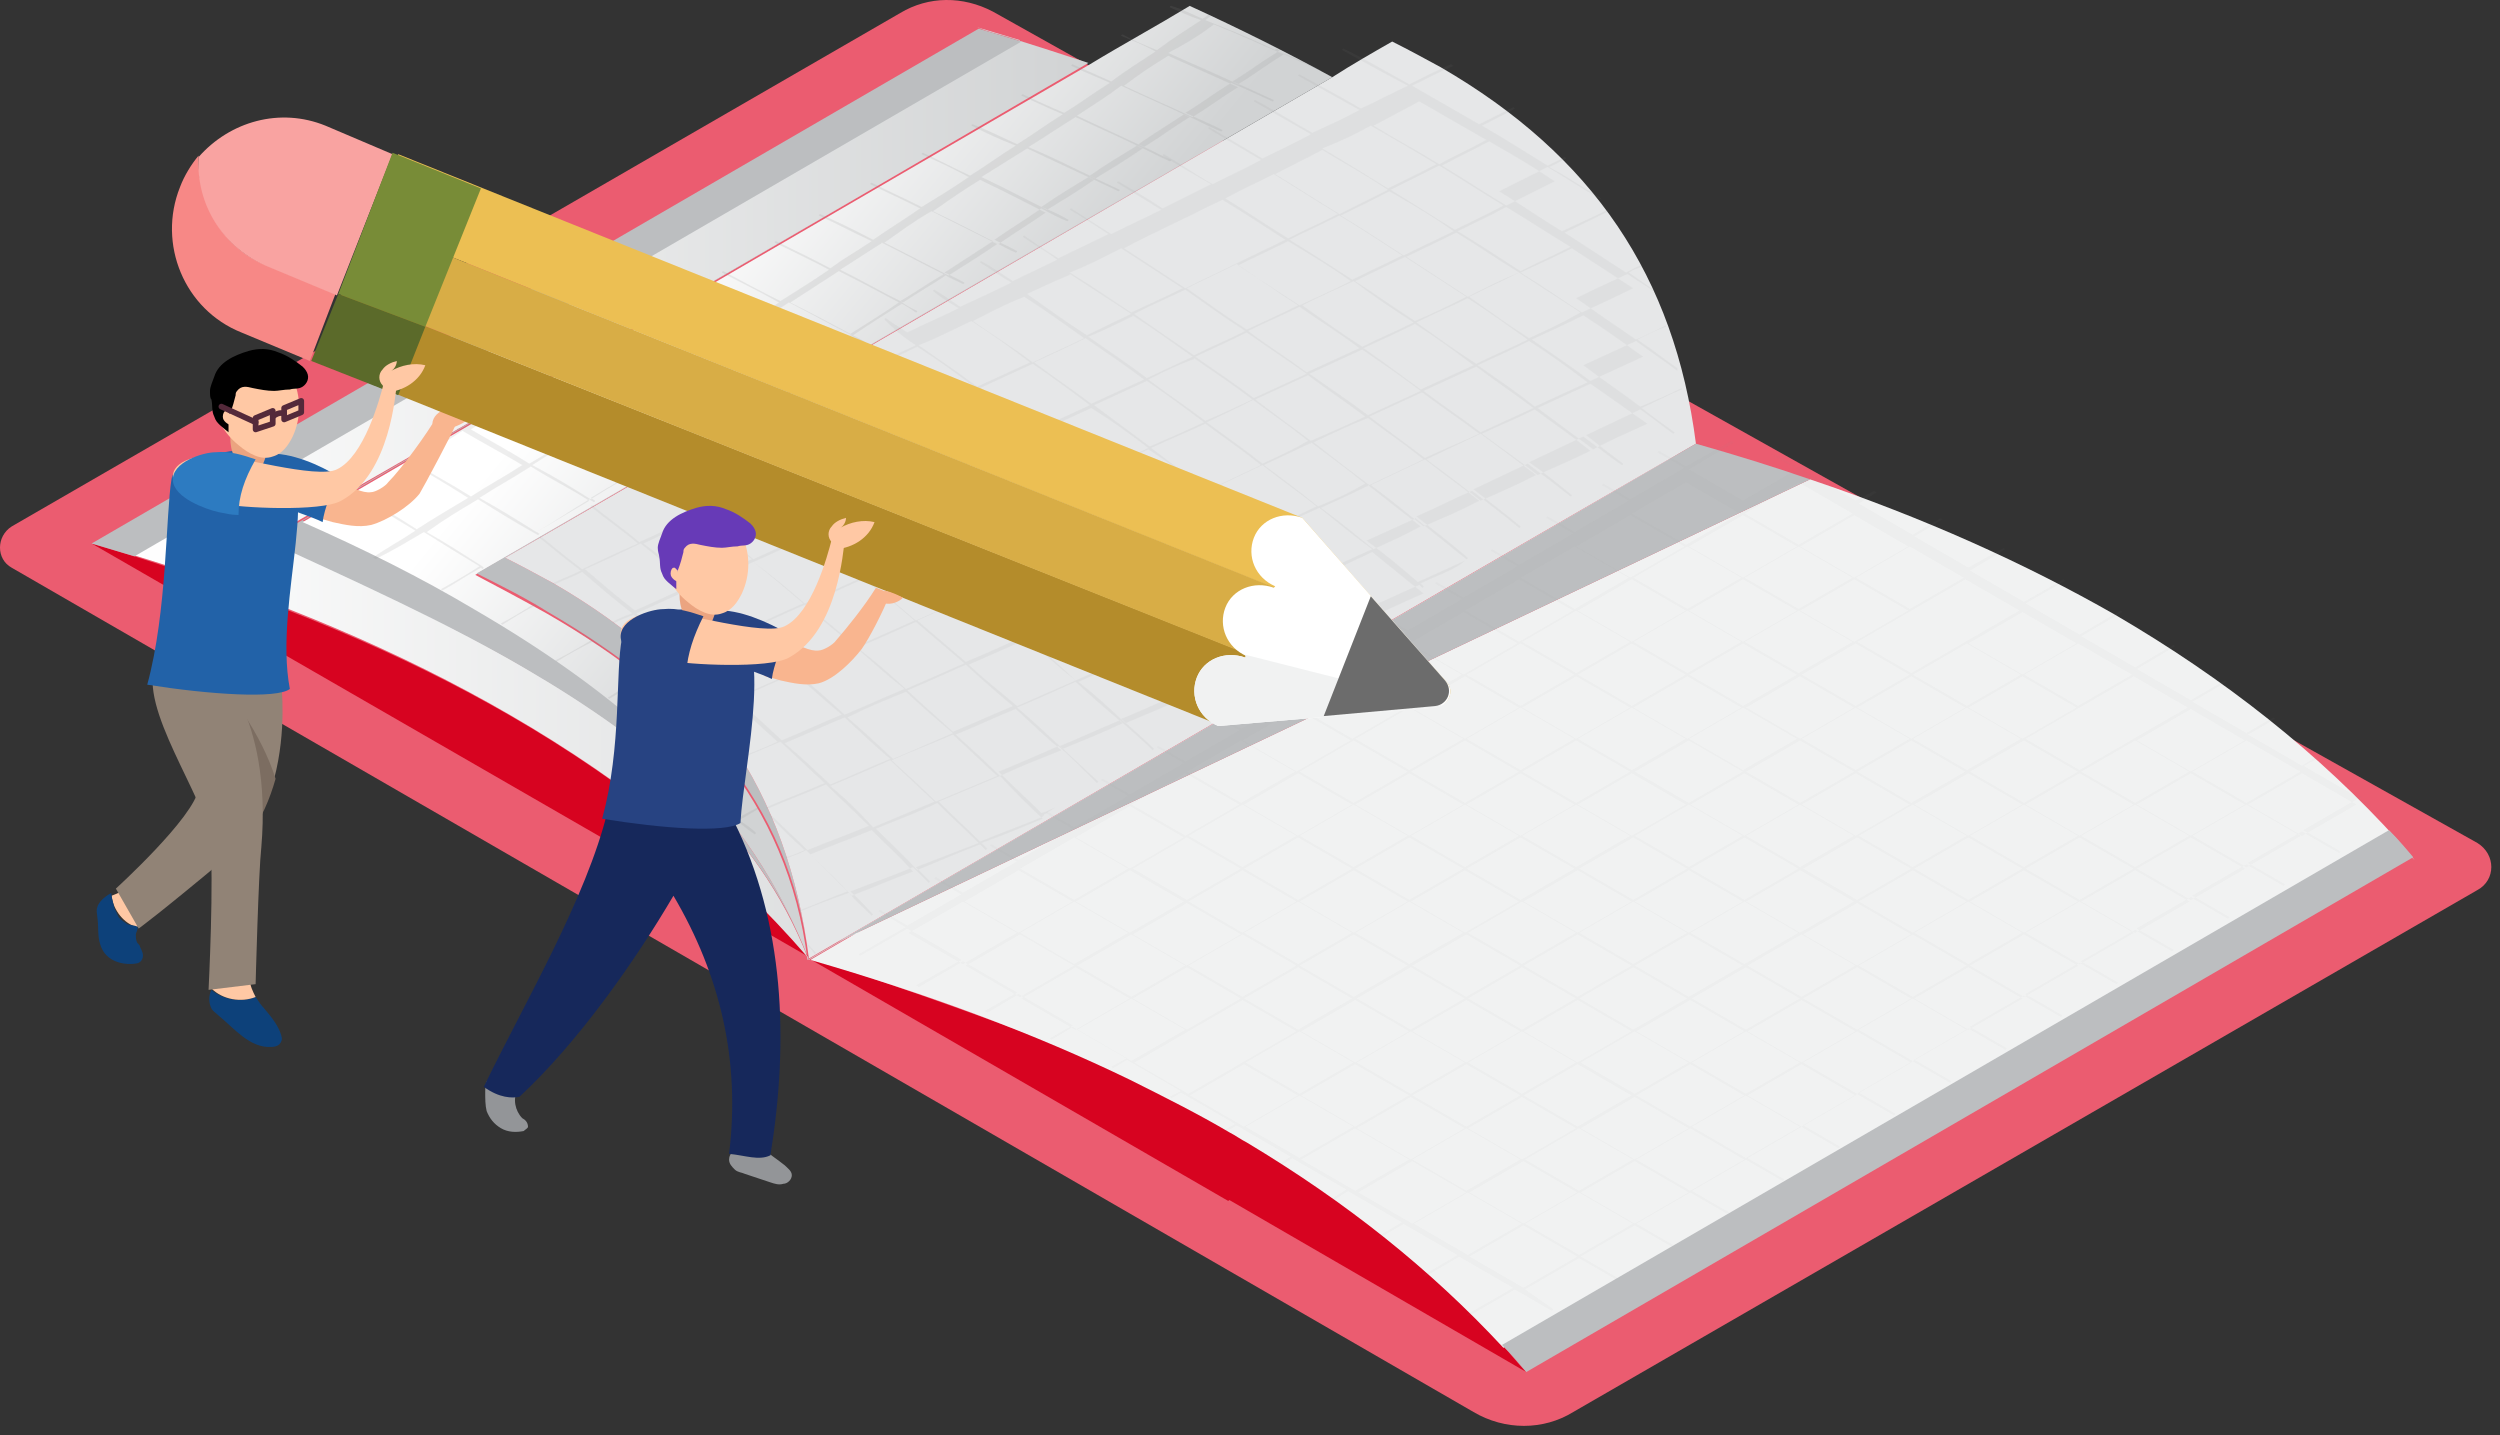 <svg width="263" height="151" viewBox="0 0 263 151" fill="none" xmlns="http://www.w3.org/2000/svg">
<rect x="0" y="0" width="263" height="151" fill="#333333" stroke="none"/>
<path d="M104.452 1.22C101.301 -0.431 97.701 -0.431 94.701 1.37L1.238 55.377C-0.413 56.427 -0.413 58.827 1.238 59.728L155.009 148.54C158.309 150.49 162.36 150.49 165.51 148.54L260.623 93.632C262.574 92.582 262.574 89.882 260.623 88.682L104.452 1.22Z" fill="#EB5C70"/>
<path d="M106.102 3.92L100.251 0.469L2.438 57.327L75.798 99.633L86.899 105.934L123.204 126.787C124.555 126.037 126.505 125.886 127.705 124.986L85.249 100.383L9.789 56.877L99.951 4.37C101.001 3.77 102.051 3.17 102.952 2.57C104.002 3.32 105.052 3.62 106.102 3.92Z" fill="#EB5C70"/>
<path d="M53.745 75.329C42.343 68.728 29.291 63.328 14.139 58.527C12.639 58.077 11.139 57.627 9.639 57.177L85.099 100.683C76.398 90.931 66.197 82.53 53.745 75.329Z" fill="#D70320"/>
<path d="M114.503 6.62C111.803 5.72 108.952 4.82 106.102 3.92C105.052 3.62 103.852 3.32 102.802 2.87C104.302 3.32 105.802 3.77 107.302 4.22L13.989 58.377C29.142 63.028 42.193 68.579 53.595 75.18C66.046 82.381 76.398 90.782 84.949 100.683C79.698 87.331 68.747 78.03 54.945 70.079C46.694 65.278 37.543 61.078 27.941 56.727C56.895 40.225 85.699 23.422 114.503 6.62Z" fill="url(#paint0_linear)"/>
<path d="M107.452 4.37C105.952 3.92 104.452 3.47 102.952 3.02C71.897 21.022 40.693 39.175 9.639 57.177C11.139 57.627 12.639 58.077 14.139 58.527L107.452 4.37Z" fill="#BCBEC0"/>
<path d="M114.503 6.62C85.699 23.422 56.895 40.075 28.091 56.877C37.543 61.228 46.844 65.428 55.095 70.229C68.747 78.18 79.848 87.481 85.099 100.833C78.798 84.931 66.347 73.529 49.844 63.928C44.294 60.778 38.293 57.627 31.842 54.777C59.446 38.724 86.899 22.672 114.503 6.62Z" fill="#BCBEC0"/>
<path d="M140.157 8.12C135.506 5.57 130.405 3.019 125.155 0.619C121.704 2.719 118.104 4.67 114.653 6.77C87.049 22.822 59.446 38.874 31.842 54.927C38.293 57.777 44.294 60.777 49.844 64.078C66.347 73.679 78.948 84.931 85.099 100.983L175.262 48.626C176.312 48.026 177.362 47.426 178.262 46.825C147.208 64.828 116.153 82.981 84.949 100.983C82.849 84.331 72.647 73.229 57.495 64.528C55.095 63.178 52.545 61.828 49.994 60.477C80.148 42.925 110.153 25.523 140.157 8.12Z" fill="url(#paint1_linear)"/>
<path d="M140.157 8.12C110.153 25.523 80.148 42.925 50.144 60.327C52.845 61.678 55.245 62.878 57.645 64.378C72.797 73.229 82.999 84.181 85.099 100.833C82.849 83.281 74.298 70.679 58.245 61.377C56.595 60.477 54.945 59.577 53.145 58.677C82.099 41.725 111.053 24.922 140.157 8.12Z" fill="#BCBEC0"/>
<path d="M151.558 7.07C149.908 6.17 148.258 5.27 146.458 4.37C144.357 5.57 142.257 6.77 140.157 8.12C111.203 24.922 82.249 41.875 53.145 58.677C54.945 59.577 56.595 60.477 58.245 61.377C74.298 70.679 82.849 83.281 85.099 100.833C116.153 82.83 147.208 64.678 178.412 46.675C176.162 29.123 167.611 16.371 151.558 7.07Z" fill="#E6E7E8"/>
<path d="M137.306 120.636C127.405 115.835 97.551 104.434 85.099 100.833L129.205 126.337C131.006 125.136 132.356 122.736 133.856 121.236L137.306 120.636ZM131.006 119.886C129.505 121.386 127.705 122.886 125.605 124.086L160.56 144.339C159.66 143.439 158.909 142.389 158.009 141.489C150.358 133.387 141.357 126.186 131.006 119.886Z" fill="#D70320"/>
<path d="M222.518 64.678C213.067 59.278 202.415 54.477 190.414 50.426L88.25 99.033C118.254 81.631 148.408 64.078 178.412 46.676C177.362 47.276 176.312 47.876 175.412 48.476C145.407 66.028 115.253 83.431 85.249 100.983C97.701 104.584 108.952 108.784 118.854 113.585C122.454 115.385 126.055 117.185 129.355 119.136C129.955 119.436 130.555 119.886 131.155 120.186C141.657 126.487 150.508 133.538 158.159 141.789L251.472 87.631C252.372 88.531 253.272 89.582 254.022 90.482C253.422 89.882 252.822 89.282 252.372 88.531C243.971 79.23 234.07 71.429 222.518 64.678Z" fill="#F1F2F2"/>
<path d="M251.322 87.331L158.009 141.488C158.909 142.389 159.809 143.439 160.56 144.339C191.614 126.336 222.818 108.184 253.872 90.181C253.122 89.281 252.222 88.231 251.322 87.331Z" fill="#BCBEC0"/>
<path d="M190.414 50.426C186.513 49.076 182.612 47.876 178.412 46.676C148.408 64.078 118.254 81.631 88.249 99.033L190.414 50.426Z" fill="#BCBEC0"/>
<g opacity="0.28">
<path opacity="0.28" d="M96.351 36.324C94.1 37.374 93.05 37.824 90.8 38.874C90.2 38.424 89.6 37.974 89 37.674C89 37.674 88.85 37.674 88.85 37.824C89.45 38.124 89.9 38.574 90.65 39.024C88.4 40.074 87.349 40.525 85.099 41.575C84.649 41.275 84.199 40.975 83.749 40.675C83.749 40.675 83.599 40.675 83.599 40.825C84.049 41.125 84.349 41.425 84.799 41.725C82.549 42.775 81.499 43.225 79.248 44.275C78.948 44.125 78.648 43.825 78.498 43.675C78.498 43.675 78.348 43.675 78.348 43.825C78.648 43.975 78.798 44.125 79.098 44.425C76.848 45.475 75.798 45.925 73.397 46.975C73.248 46.975 73.248 46.825 73.097 46.825C73.097 46.825 72.948 46.825 72.948 46.975C73.097 46.975 73.097 47.125 73.248 47.125C72.197 47.575 71.447 48.026 70.547 48.326C69.947 48.626 69.197 49.076 68.597 49.376C70.247 48.626 71.447 48.026 73.397 47.125C75.798 48.926 76.848 49.676 79.098 51.476C76.848 52.526 75.648 53.126 73.248 54.176C70.997 52.376 69.947 51.626 67.697 49.826C67.697 49.826 67.547 49.826 67.547 49.976C69.797 51.626 70.847 52.526 73.097 54.326C70.697 55.377 69.647 55.977 67.247 57.027C65.296 55.377 64.096 54.626 62.296 53.126C62.296 53.126 62.146 53.126 62.146 53.276C63.946 54.776 65.146 55.527 67.097 57.177C64.696 58.227 63.496 58.827 61.246 59.877C59.446 58.527 58.395 57.627 56.895 56.427C56.895 56.427 56.745 56.427 56.745 56.577C58.245 57.777 59.296 58.677 61.096 60.027C59.896 60.627 58.995 60.927 58.095 61.377C58.095 61.377 58.245 61.377 58.245 61.527C59.146 61.077 60.046 60.777 61.246 60.177C63.346 61.977 64.396 62.878 66.497 64.528C65.597 64.828 64.996 65.128 64.396 65.428L64.546 65.578C65.146 65.278 65.897 64.978 66.647 64.678C68.747 66.478 69.797 67.378 71.747 69.028C70.997 69.328 70.247 69.629 69.647 69.928L69.797 70.079C70.397 69.778 71.147 69.478 71.897 69.178C73.998 70.979 74.898 71.879 76.848 73.529C75.798 73.979 74.898 74.279 74.148 74.729L74.298 74.879C75.048 74.579 75.948 74.129 76.998 73.679C78.948 75.479 79.998 76.379 81.799 78.03C80.148 78.78 78.948 79.23 77.748 79.68C77.748 79.68 77.748 79.83 77.898 79.83C79.248 79.23 80.299 78.78 82.099 78.03C84.049 79.83 84.949 80.73 86.749 82.38C84.349 83.43 82.999 83.88 80.599 84.931C80.599 84.931 80.599 85.081 80.749 85.081C83.149 84.031 84.499 83.58 86.899 82.53C88.7 84.331 89.6 85.081 91.4 86.881C88.85 87.931 87.499 88.381 84.949 89.431C83.299 87.781 82.399 87.031 80.898 85.531C80.898 85.681 81.049 85.831 81.049 85.981C82.249 87.181 83.149 88.081 84.649 89.431C83.899 89.731 83.299 90.031 82.699 90.181V90.331C83.299 90.031 84.049 89.881 84.799 89.431C86.599 91.231 87.349 91.982 89.15 93.782C87.049 94.532 85.849 95.132 84.199 95.732V95.882C85.999 95.132 87.199 94.682 89.3 93.932C90.2 94.982 90.95 95.582 91.7 96.332L91.85 96.182C91.1 95.432 90.5 94.682 89.45 93.782C92.15 92.732 93.5 92.282 96.051 91.231C96.651 91.832 97.101 92.282 97.701 92.882L97.851 92.732C97.401 92.282 96.951 91.832 96.351 91.231C99.051 90.181 100.251 89.731 102.952 88.681C103.252 88.981 103.552 89.281 103.702 89.431L103.852 89.281C103.552 88.981 103.402 88.831 103.102 88.531C105.652 87.481 107.002 87.031 109.552 85.981C109.552 85.981 109.703 85.981 109.703 85.831C109.703 85.831 109.853 85.831 109.853 85.681C110.303 85.381 110.603 85.231 111.053 84.931C110.603 85.081 110.153 85.381 109.552 85.531C107.752 83.73 106.852 82.98 105.052 81.18C107.602 80.13 108.952 79.53 111.353 78.48C113.003 79.98 113.903 80.88 115.403 82.38L115.553 82.23C114.053 80.88 113.153 79.98 111.503 78.48C114.053 77.43 115.253 76.829 117.804 75.779C119.304 77.129 120.204 77.88 121.254 78.93L121.404 78.78C120.354 77.73 119.454 76.98 117.954 75.629C120.504 74.579 121.704 73.979 124.255 72.929C125.455 73.979 126.205 74.729 127.105 75.479C127.105 75.479 127.255 75.479 127.255 75.329C126.355 74.579 125.605 73.829 124.405 72.779C126.955 71.729 128.155 71.129 130.555 70.079C131.456 70.829 132.056 71.429 132.806 72.029C132.806 72.029 132.956 72.029 132.956 71.879C132.356 71.279 131.606 70.679 130.855 69.928C133.256 68.878 134.606 68.278 137.006 67.228C137.606 67.678 138.056 68.128 138.506 68.578C138.506 68.578 138.656 68.578 138.656 68.428C138.206 67.978 137.756 67.678 137.156 67.078C139.557 66.028 140.757 65.428 143.157 64.378C143.457 64.678 143.757 64.978 144.057 65.128C144.057 65.128 144.207 65.128 144.207 64.978C143.907 64.678 143.607 64.528 143.307 64.228C145.707 63.178 146.908 62.578 149.308 61.527C149.458 61.677 149.458 61.677 149.608 61.827C149.608 61.827 149.758 61.827 149.758 61.677C149.608 61.527 149.608 61.527 149.458 61.377C150.658 60.777 151.558 60.477 152.458 60.027C153.058 59.727 153.659 59.427 154.109 58.977C152.158 59.877 151.108 60.327 149.158 61.227C147.058 59.427 146.008 58.527 143.757 56.877C145.707 55.977 146.758 55.527 148.708 54.626C148.858 54.626 148.858 54.626 148.858 54.476C151.108 56.277 152.158 57.177 154.259 58.827C154.259 58.827 154.409 58.827 154.409 58.677C152.308 56.877 151.258 56.127 149.008 54.326C151.408 53.276 152.458 52.676 154.859 51.626C156.959 53.276 158.009 54.026 159.809 55.527C159.809 55.527 159.959 55.527 159.959 55.377C158.159 53.876 157.109 53.126 155.009 51.476C157.259 50.426 158.459 49.826 160.71 48.776C162.51 50.126 163.71 51.026 165.21 52.226C165.21 52.226 165.36 52.226 165.36 52.076C163.86 50.876 162.81 49.976 160.86 48.626C163.11 47.575 164.31 46.975 166.56 45.925C168.211 47.125 169.261 48.026 170.611 48.926C170.611 48.926 170.761 48.926 170.761 48.776C169.561 47.876 168.361 46.975 166.86 45.775C169.111 44.725 170.311 44.125 172.561 43.075C174.061 44.125 174.962 44.875 176.012 45.625C176.012 45.625 176.162 45.625 176.162 45.475C175.112 44.725 174.061 43.975 172.711 42.925C174.361 42.175 175.412 41.575 176.912 40.975V40.825C175.412 41.575 174.361 42.025 172.561 42.775C170.161 40.974 168.961 40.224 166.56 38.424C168.811 37.374 169.861 36.924 172.111 35.874C173.911 37.224 175.112 37.974 176.462 39.024C176.462 38.874 176.462 38.874 176.462 38.724C175.112 37.824 174.061 36.924 172.261 35.724C173.461 35.124 174.361 34.674 175.262 34.374V34.224C174.361 34.674 173.461 35.124 172.111 35.724C169.711 34.074 168.361 33.173 165.81 31.373C167.911 30.323 168.961 29.873 171.211 28.823C172.261 29.573 173.161 30.023 173.911 30.623C173.911 30.473 173.911 30.473 173.761 30.323C173.011 29.873 172.261 29.273 171.361 28.673C171.811 28.373 172.261 28.223 172.711 28.073C172.711 28.073 172.711 27.923 172.561 27.923C172.111 28.073 171.661 28.373 171.061 28.673C168.511 27.023 167.16 26.122 164.61 24.472C166.56 23.572 167.61 22.972 169.261 22.222L169.111 22.072C167.31 22.972 166.26 23.422 164.31 24.322C161.61 22.672 160.41 21.772 157.709 20.122C159.809 19.072 160.71 18.622 162.81 17.571C165.06 18.922 166.41 19.822 168.511 21.022C168.361 20.872 168.361 20.722 168.211 20.722C166.41 19.672 165.21 18.771 162.96 17.571C163.71 17.271 164.16 16.971 164.76 16.671L164.61 16.521C164.01 16.821 163.41 17.121 162.81 17.421C160.109 15.771 158.759 14.871 155.909 13.221C157.409 12.471 158.309 12.021 159.359 11.421L159.209 11.271C158.009 11.87 157.109 12.321 155.609 13.071C152.758 11.421 151.408 10.67 148.558 9.02C150.358 8.12 151.258 7.67 152.908 6.92C152.758 6.92 152.758 6.77 152.608 6.77C150.958 7.52 150.058 7.97 148.258 8.87C145.557 7.37 144.057 6.47 141.357 5.12C141.357 5.12 141.207 5.12 141.207 5.27C143.907 6.77 145.257 7.52 148.108 9.02C146.158 9.92 145.107 10.52 143.157 11.421C140.607 9.92 139.107 9.17 136.706 7.82C136.706 7.82 136.556 7.82 136.556 7.97C138.957 9.32 140.307 10.07 143.007 11.57C141.057 12.621 140.007 13.071 138.056 13.971C135.656 12.621 134.306 11.72 132.056 10.52C132.056 10.52 131.906 10.52 131.906 10.67C134.006 11.871 135.506 12.771 137.906 14.121C135.956 15.171 134.906 15.621 132.806 16.671C130.555 15.321 129.205 14.571 127.255 13.371C127.255 13.371 127.105 13.371 127.105 13.521C129.055 14.721 130.405 15.471 132.656 16.821C130.705 17.871 129.655 18.321 127.555 19.372C125.455 18.171 124.255 17.271 122.454 16.221C122.454 16.221 122.304 16.221 122.304 16.371C123.954 17.421 125.305 18.171 127.405 19.372C125.305 20.422 124.405 20.872 122.304 21.922C120.504 20.722 119.154 19.972 117.654 19.072C117.654 19.072 117.504 19.072 117.504 19.222C119.004 20.122 120.204 20.872 122.154 22.072C120.054 23.122 119.004 23.572 116.903 24.622C115.253 23.572 114.053 22.822 112.703 21.922C112.703 21.922 112.553 21.922 112.553 22.072C113.903 22.822 114.953 23.572 116.603 24.622C114.503 25.672 113.453 26.122 111.353 27.173C109.853 26.273 108.802 25.522 107.752 24.772C107.752 24.772 107.602 24.772 107.602 24.922C108.652 25.672 109.853 26.273 111.203 27.323C109.402 28.223 108.352 28.673 106.552 29.573C105.202 28.673 104.302 28.073 103.252 27.473C103.252 27.473 103.102 27.473 103.102 27.623C104.152 28.223 105.052 28.973 106.402 29.723C104.302 30.773 103.252 31.223 101.001 32.273C99.951 31.523 99.051 30.923 98.301 30.473C98.301 30.473 98.151 30.473 98.151 30.623C98.901 31.223 99.801 31.823 100.851 32.423C98.751 33.474 97.551 33.924 95.451 34.974C94.55 34.374 93.8 33.924 93.2 33.474C93.2 33.474 93.05 33.474 93.05 33.624C94.701 35.274 95.451 35.724 96.351 36.324ZM90.95 39.174C93.35 40.975 94.55 41.725 96.951 43.525C94.701 44.575 93.65 45.025 91.25 46.075C88.85 44.275 87.65 43.525 85.249 41.725C87.499 40.675 88.7 40.224 90.95 39.174ZM119.004 33.324C119.004 33.324 119.154 33.324 119.154 33.173C121.704 34.824 122.904 35.724 125.455 37.524C123.504 38.424 122.604 38.874 120.654 39.774C118.254 37.974 117.054 37.224 114.503 35.424C116.303 34.674 117.204 34.224 119.004 33.324ZM138.656 53.276C136.406 51.476 135.206 50.576 132.956 48.926C134.906 48.026 135.806 47.575 137.756 46.675C137.906 46.675 137.906 46.675 137.906 46.525C140.307 48.326 141.357 49.076 143.607 50.876C141.807 51.926 140.757 52.376 138.656 53.276ZM125.455 37.824C125.605 37.824 125.605 37.824 125.605 37.674C128.005 39.324 129.355 40.224 131.756 42.025C129.805 42.925 128.905 43.375 126.805 44.275C124.405 42.475 123.204 41.725 120.804 39.924C122.604 39.024 123.504 38.574 125.455 37.824ZM132.806 48.776C130.555 46.975 129.355 46.225 126.955 44.425C128.905 43.525 129.805 43.075 131.606 42.175C131.756 42.175 131.756 42.175 131.756 42.025C134.156 43.825 135.356 44.575 137.606 46.375C135.806 47.425 134.756 47.876 132.806 48.776ZM126.655 51.626C124.405 52.676 123.204 53.276 120.804 54.326C118.554 52.526 117.504 51.626 115.103 49.976C117.354 48.926 118.554 48.326 120.804 47.275C123.354 48.926 124.405 49.826 126.655 51.626ZM121.104 47.125C123.354 46.075 124.555 45.625 126.805 44.575C129.205 46.375 130.405 47.125 132.656 48.926C130.405 49.976 129.205 50.576 126.955 51.626C124.705 49.826 123.504 48.926 121.104 47.125ZM120.654 54.326C118.254 55.377 117.204 55.977 114.803 57.027C112.553 55.227 111.503 54.326 109.252 52.676C111.503 51.626 112.703 51.026 114.953 49.976C117.354 51.776 118.554 52.526 120.654 54.326ZM114.653 57.027C112.253 58.077 111.053 58.677 108.802 59.727C106.702 57.927 105.502 57.027 103.252 55.377C105.652 54.326 106.702 53.726 109.102 52.676C111.353 54.476 112.403 55.377 114.653 57.027ZM108.502 59.877C106.102 60.927 104.902 61.527 102.502 62.578C100.401 60.777 99.351 59.877 97.101 58.227C99.501 57.177 100.701 56.577 102.952 55.527C105.352 57.177 106.402 58.077 108.502 59.877ZM102.352 62.578C99.951 63.628 98.751 64.228 96.351 65.278C94.25 63.478 93.2 62.578 91.1 60.927C93.5 59.877 94.701 59.277 96.951 58.227C99.201 59.877 100.251 60.777 102.352 62.578ZM90.95 60.627C88.85 58.827 87.65 57.927 85.549 56.277C87.95 55.227 89 54.626 91.4 53.576C93.65 55.377 94.701 56.277 96.951 57.927C94.4 59.127 93.35 59.577 90.95 60.627ZM96.201 65.278C93.8 66.328 92.6 66.928 90.05 67.978C87.95 66.178 86.899 65.278 84.799 63.628C87.199 62.578 88.4 61.977 90.8 60.927C93.05 62.578 94.1 63.478 96.201 65.278ZM96.351 65.428C98.451 67.228 99.501 68.128 101.451 69.778C99.051 70.829 97.701 71.429 95.3 72.479C93.35 70.679 92.3 69.778 90.2 68.128C92.75 67.078 93.95 66.478 96.351 65.428ZM96.501 65.278C98.901 64.228 100.101 63.628 102.502 62.578C104.602 64.378 105.652 65.278 107.752 66.928C105.352 67.978 104.152 68.578 101.601 69.629C99.651 67.978 98.601 67.078 96.501 65.278ZM102.802 62.578C105.202 61.527 106.402 60.927 108.802 59.877C110.903 61.677 111.953 62.578 114.053 64.228C111.653 65.278 110.453 65.878 108.052 66.928C105.952 65.278 104.902 64.378 102.802 62.578ZM108.952 59.877C111.353 58.827 112.553 58.227 114.803 57.177C117.054 58.977 118.104 59.877 120.204 61.527C117.804 62.578 116.603 63.178 114.203 64.228C112.103 62.578 111.053 61.677 108.952 59.877ZM115.103 57.177C117.504 56.127 118.554 55.527 120.954 54.476C123.204 56.277 124.255 57.177 126.505 58.827C124.105 59.877 122.904 60.477 120.504 61.527C118.254 59.727 117.204 58.827 115.103 57.177ZM121.104 54.326C123.504 53.276 124.555 52.676 126.955 51.626C129.205 53.426 130.405 54.326 132.506 55.977C130.105 57.027 129.055 57.627 126.655 58.677C124.405 57.027 123.354 56.127 121.104 54.326ZM127.105 51.626C129.355 50.576 130.555 49.976 132.806 48.926C135.056 50.726 136.256 51.476 138.506 53.276C136.256 54.326 135.056 54.926 132.656 55.977C130.555 54.326 129.355 53.426 127.105 51.626ZM132.056 42.025C134.306 40.974 135.356 40.525 137.606 39.474C140.007 41.275 141.207 42.025 143.607 43.825C141.357 44.875 140.307 45.325 137.906 46.375C135.656 44.725 134.456 43.825 132.056 42.025ZM137.756 39.324C140.007 38.274 141.057 37.824 143.307 36.774C145.707 38.424 147.058 39.324 149.458 41.125C147.208 42.175 146.158 42.625 143.907 43.675C141.507 41.875 140.307 41.125 137.756 39.324ZM143.457 36.624C145.707 35.574 146.758 35.124 148.858 34.074C151.408 35.724 152.608 36.624 155.009 38.424C152.758 39.474 151.708 39.924 149.458 40.975C147.208 39.324 146.008 38.424 143.457 36.624ZM149.008 33.924C151.108 32.873 152.308 32.423 154.409 31.373C156.959 33.023 158.159 33.924 160.71 35.724C158.609 36.774 157.409 37.224 155.309 38.274C152.758 36.624 151.558 35.724 149.008 33.924ZM148.858 33.774C146.308 32.123 145.107 31.223 142.557 29.573C144.657 28.523 145.707 28.073 147.808 27.023C150.358 28.673 151.708 29.573 154.259 31.223C152.158 32.273 150.958 32.873 148.858 33.774ZM148.708 33.924C146.608 34.974 145.407 35.424 143.307 36.474C140.757 34.824 139.557 33.924 137.006 32.123C139.107 31.073 140.157 30.623 142.407 29.573C144.807 31.373 146.158 32.273 148.708 33.924ZM143.007 36.624C140.757 37.674 139.707 38.124 137.456 39.174C135.056 37.374 133.706 36.624 131.305 34.824C133.406 33.774 134.606 33.324 136.706 32.273C139.257 34.074 140.607 34.824 143.007 36.624ZM137.456 39.324C135.206 40.374 134.156 40.825 131.906 41.875C129.505 40.074 128.305 39.324 125.755 37.524C128.005 36.474 129.055 36.024 131.155 34.974C133.706 36.774 134.906 37.524 137.456 39.324ZM126.655 44.425C124.405 45.475 123.354 45.925 120.954 46.975C118.554 45.175 117.504 44.425 115.103 42.625C117.354 41.575 118.404 41.125 120.654 40.074C123.054 41.725 124.255 42.625 126.655 44.425ZM120.804 47.125C118.554 48.176 117.354 48.776 115.103 49.826C112.853 48.026 111.653 47.275 109.252 45.475C111.503 44.425 112.553 43.975 114.803 42.925C117.204 44.425 118.404 45.325 120.804 47.125ZM114.803 49.826C112.553 50.876 111.353 51.476 109.102 52.526C106.852 50.726 105.652 49.976 103.402 48.175C105.652 47.125 106.852 46.525 109.102 45.475C111.353 47.125 112.553 48.026 114.803 49.826ZM108.952 52.526C106.702 53.576 105.502 54.176 103.102 55.227C100.851 53.426 99.801 52.526 97.401 50.876C99.651 49.826 100.851 49.226 103.102 48.175C105.502 49.976 106.702 50.726 108.952 52.526ZM102.952 55.227C100.551 56.277 99.501 56.877 97.101 57.927C94.85 56.127 93.8 55.227 91.55 53.576C93.8 52.526 95.001 51.926 97.251 50.876C99.501 52.676 100.701 53.576 102.952 55.227ZM91.25 53.426C89 51.626 87.799 50.726 85.549 49.076C87.799 48.026 89 47.425 91.25 46.375C93.65 48.176 94.701 48.926 97.101 50.726C94.701 51.776 93.65 52.376 91.25 53.426ZM91.1 53.426C88.85 54.476 87.65 55.077 85.249 56.127C82.999 54.326 81.949 53.426 79.698 51.776C81.949 50.726 83.149 50.126 85.399 49.076C87.65 50.876 88.85 51.776 91.1 53.426ZM90.65 60.777C88.25 61.827 87.049 62.428 84.649 63.478C82.549 61.677 81.499 60.777 79.248 59.127C81.649 58.077 82.849 57.477 85.099 56.427C87.499 58.077 88.55 58.977 90.65 60.777ZM84.499 63.478C82.099 64.528 80.899 65.128 78.498 66.178C76.398 64.378 75.348 63.478 73.248 61.827C75.648 60.777 76.848 60.177 79.248 59.127C81.349 60.777 82.399 61.677 84.499 63.478ZM84.649 63.628C86.749 65.428 87.799 66.328 89.9 67.978C87.499 69.028 86.299 69.629 83.749 70.679C81.799 68.878 80.749 67.978 78.648 66.328C81.049 65.278 82.249 64.678 84.649 63.628ZM90.05 68.128C92.15 69.928 93.05 70.829 95.15 72.479C92.6 73.529 91.4 74.129 88.85 75.179C86.899 73.379 85.849 72.479 83.899 70.829C86.449 69.778 87.65 69.178 90.05 68.128ZM95.3 72.779C97.251 74.579 98.301 75.479 100.251 77.129C97.701 78.18 96.501 78.78 93.95 79.83C92 78.03 91.1 77.129 89.15 75.479C91.55 74.279 92.75 73.829 95.3 72.779ZM100.251 77.279C102.201 79.08 103.102 79.98 104.902 81.63C102.351 82.68 101.001 83.28 98.451 84.331C96.651 82.53 95.751 81.78 93.8 79.98C96.501 78.78 97.851 78.33 100.251 77.279ZM95.451 72.629C98.001 71.579 99.201 70.979 101.601 69.928C103.552 71.729 104.602 72.629 106.552 74.279C104.002 75.329 102.802 75.929 100.251 76.98C98.451 75.329 97.401 74.429 95.451 72.629ZM101.901 69.928C104.302 68.878 105.652 68.278 108.052 67.228C110.153 69.028 111.053 69.929 113.153 71.579C110.753 72.629 109.402 73.229 107.002 74.279C104.902 72.479 103.852 71.729 101.901 69.928ZM108.202 67.228C110.603 66.178 111.803 65.578 114.203 64.528C116.303 66.328 117.354 67.228 119.304 68.878C116.904 69.928 115.553 70.529 113.153 71.579C111.203 69.778 110.303 68.878 108.202 67.228ZM114.503 64.378C116.904 63.328 118.104 62.727 120.504 61.677C122.604 63.478 123.654 64.378 125.755 66.028C123.354 67.078 122.154 67.678 119.604 68.728C117.504 67.078 116.603 66.178 114.503 64.378ZM120.654 61.677C123.054 60.627 124.255 60.027 126.655 58.977C128.755 60.777 129.955 61.677 132.056 63.328C129.655 64.378 128.455 64.978 126.055 66.028C123.804 64.378 122.754 63.478 120.654 61.677ZM126.805 58.977C129.205 57.927 130.405 57.327 132.656 56.277C134.906 58.077 135.956 58.977 138.056 60.627C135.656 61.677 134.456 62.278 132.056 63.328C130.105 61.527 128.905 60.627 126.805 58.977ZM132.956 56.127C135.356 55.077 136.406 54.476 138.807 53.426C141.057 55.227 142.107 56.127 144.357 57.777C141.957 58.827 140.757 59.427 138.506 60.477C136.256 58.827 135.056 57.927 132.956 56.127ZM138.206 46.525C140.457 45.475 141.657 44.875 143.907 43.975C146.308 45.775 147.508 46.525 149.758 48.326C147.508 49.376 146.308 49.976 144.057 51.026C141.657 49.226 140.457 48.326 138.206 46.525ZM144.057 43.825C146.308 42.775 147.358 42.325 149.608 41.275C152.008 43.075 153.208 43.825 155.609 45.625C153.359 46.675 152.158 47.125 149.908 48.175C147.508 46.375 146.458 45.625 144.057 43.825ZM149.758 41.125C152.008 40.074 153.058 39.624 155.309 38.574C157.709 40.374 158.909 41.125 161.31 42.925C159.059 43.975 158.009 44.425 155.759 45.475C153.359 43.675 152.158 42.925 149.758 41.125ZM155.459 38.424C157.709 37.374 158.759 36.924 160.86 35.874C163.41 37.524 164.61 38.424 167.01 40.224C164.76 41.275 163.71 41.725 161.46 42.775C159.209 40.974 158.009 40.224 155.459 38.424ZM160.86 35.574C158.309 33.924 157.109 33.023 154.559 31.223C156.659 30.173 157.709 29.723 159.809 28.673C162.36 30.323 163.71 31.223 166.26 32.873C164.16 34.074 163.11 34.524 160.86 35.574ZM154.409 31.223C151.858 29.573 150.508 28.673 147.958 27.023C150.058 25.973 151.108 25.522 153.209 24.472C155.909 26.122 157.109 27.023 159.809 28.673C157.559 29.573 156.509 30.173 154.409 31.223ZM153.058 24.172C150.358 22.522 149.008 21.622 146.308 19.972C148.408 18.922 149.308 18.471 151.408 17.421C154.109 19.072 155.459 19.972 158.159 21.622C156.209 22.672 155.159 23.122 153.058 24.172ZM152.908 24.322C150.808 25.372 149.758 25.823 147.658 26.873C145.107 25.222 143.757 24.322 141.057 22.672C143.157 21.622 144.207 21.172 146.158 20.122C149.008 21.772 150.358 22.522 152.908 24.322ZM147.508 26.873C145.407 27.923 144.357 28.373 142.257 29.423C139.707 27.773 138.356 26.873 135.656 25.222C137.756 24.172 138.807 23.722 140.907 22.672C143.607 24.322 144.957 25.222 147.508 26.873ZM142.107 29.573C140.007 30.623 138.957 31.073 136.706 32.123C134.156 30.473 132.806 29.573 130.255 27.923C132.356 26.873 133.406 26.423 135.506 25.372C138.206 27.023 139.557 27.773 142.107 29.573ZM136.556 32.123C134.456 33.173 133.406 33.623 131.155 34.674C128.605 33.023 127.405 32.123 124.855 30.323C126.955 29.273 128.005 28.823 130.105 27.773C132.806 29.573 134.006 30.473 136.556 32.123ZM131.005 34.824C128.905 35.874 127.705 36.324 125.605 37.374C123.204 35.724 121.854 34.824 119.304 33.023C121.404 31.973 122.454 31.523 124.705 30.473C127.255 32.273 128.455 33.173 131.005 34.824ZM120.354 39.924C118.104 40.975 117.054 41.425 114.803 42.475C112.403 40.675 111.203 39.924 108.802 38.124C111.053 37.074 112.103 36.624 114.203 35.574C116.753 37.374 117.954 38.124 120.354 39.924ZM114.653 42.625C112.403 43.675 111.353 44.125 109.102 45.175C106.702 43.375 105.502 42.625 103.102 40.825C105.352 39.774 106.402 39.324 108.652 38.274C111.053 39.924 112.253 40.825 114.653 42.625ZM108.802 45.325C106.552 46.375 105.352 46.825 103.102 48.026C100.851 46.225 99.651 45.475 97.251 43.675C99.501 42.625 100.551 42.175 102.802 41.125C105.352 42.625 106.552 43.525 108.802 45.325ZM102.952 48.026C100.701 49.076 99.501 49.676 97.251 50.726C95.001 48.926 93.8 48.176 91.4 46.375C93.65 45.325 94.85 44.725 97.101 43.825C99.501 45.325 100.701 46.225 102.952 48.026ZM85.099 41.875C87.499 43.675 88.7 44.425 91.1 46.225C88.85 47.275 87.65 47.725 85.399 48.926C83.149 47.125 81.949 46.375 79.548 44.575C81.799 43.375 82.999 42.925 85.099 41.875ZM73.698 47.275C75.948 46.225 77.148 45.775 79.398 44.725C81.799 46.525 82.999 47.275 85.249 49.076C82.999 50.126 81.799 50.726 79.548 51.776C77.148 49.826 76.098 48.926 73.698 47.275ZM79.548 51.776C81.799 53.576 82.999 54.476 85.099 56.127C82.699 57.177 81.649 57.777 79.248 58.827C77.148 57.027 75.948 56.127 73.698 54.476C75.948 53.426 77.148 52.826 79.548 51.776ZM73.547 54.476C75.798 56.277 76.848 57.177 79.098 58.827C76.698 59.877 75.498 60.477 73.097 61.527C70.997 59.727 69.947 58.827 67.697 57.177C69.947 56.127 71.147 55.527 73.547 54.476ZM61.546 59.877C63.946 58.827 65.146 58.227 67.397 57.177C69.647 58.977 70.697 59.877 72.797 61.527C70.397 62.578 69.197 63.178 66.797 64.228C64.696 62.578 63.646 61.677 61.546 59.877ZM66.947 64.528C69.347 63.478 70.547 62.878 72.948 61.827C75.048 63.628 76.098 64.528 78.198 66.178C75.798 67.228 74.598 67.828 72.047 68.878C70.097 67.078 69.047 66.178 66.947 64.528ZM72.347 69.028C74.748 67.978 75.948 67.378 78.498 66.328C80.599 68.128 81.649 69.028 83.599 70.679C81.199 71.729 79.848 72.329 77.448 73.379C75.348 71.729 74.448 70.829 72.347 69.028ZM77.448 73.529C79.998 72.479 81.199 71.879 83.599 70.829C85.549 72.629 86.599 73.529 88.55 75.179C85.999 76.229 84.799 76.829 82.249 77.88C80.448 76.229 79.548 75.329 77.448 73.529ZM82.549 78.18C85.099 77.129 86.299 76.529 88.85 75.479C90.8 77.279 91.7 78.18 93.65 79.83C91.1 80.88 89.9 81.48 87.349 82.53C85.399 80.73 84.499 79.83 82.549 78.18ZM87.349 82.68C89.9 81.63 91.25 81.03 93.65 79.98C95.601 81.78 96.501 82.68 98.301 84.331C95.751 85.381 94.4 85.981 91.85 87.031C90.2 85.231 89.3 84.331 87.349 82.68ZM89.6 94.232C87.95 92.432 87.049 91.681 85.249 89.881C87.799 88.831 89.15 88.381 91.7 87.331C93.5 89.131 94.4 89.881 96.051 91.681C93.65 92.582 92.3 93.182 89.6 94.232ZM96.501 91.531C94.85 89.731 93.95 88.981 92.15 87.181C94.7 86.131 96.051 85.681 98.601 84.481C100.401 86.281 101.301 87.031 103.102 88.831C100.401 89.881 99.051 90.481 96.501 91.531ZM109.703 86.131C107.152 87.181 105.802 87.781 103.252 88.681C101.451 86.881 100.551 86.131 98.751 84.331C101.301 83.28 102.652 82.68 105.202 81.63C107.002 83.58 107.902 84.481 109.703 86.131ZM105.202 81.63C103.402 79.83 102.352 78.93 100.551 77.279C103.102 76.229 104.302 75.629 106.852 74.579C108.802 76.379 109.703 77.279 111.653 78.93C109.102 79.98 107.752 80.43 105.202 81.63ZM111.803 78.78C109.853 76.98 108.952 76.079 107.002 74.429C109.553 73.379 110.753 72.779 113.153 71.729C115.103 73.529 116.153 74.429 118.104 76.079C115.553 77.28 114.353 77.73 111.803 78.78ZM118.404 76.079C116.453 74.279 115.553 73.379 113.453 71.729C115.853 70.679 117.204 70.079 119.604 69.028C121.704 70.829 122.604 71.729 124.555 73.379C122.154 74.579 120.804 75.029 118.404 76.079ZM124.855 73.379C122.904 71.579 121.854 70.679 119.904 69.028C122.304 67.978 123.504 67.378 126.055 66.328C128.155 68.128 129.205 69.028 131.155 70.679C128.455 71.729 127.255 72.329 124.855 73.379ZM131.155 70.679C129.205 68.878 128.155 67.978 126.055 66.328C128.455 65.278 129.655 64.678 132.056 63.628C134.156 65.428 135.206 66.328 137.306 67.978C134.906 69.028 133.706 69.629 131.155 70.679ZM137.456 67.828C135.356 66.028 134.306 65.128 132.206 63.478C134.606 62.428 135.806 61.827 138.206 60.777C140.307 62.578 141.357 63.478 143.457 65.128C141.207 66.328 140.007 66.778 137.456 67.828ZM149.758 62.428C147.358 63.478 146.158 64.078 143.757 65.128C141.657 63.328 140.607 62.428 138.506 60.777C140.907 59.727 142.107 59.127 144.357 58.077C146.608 59.877 147.658 60.777 149.758 62.428ZM144.507 57.777C142.257 55.977 141.207 55.077 138.957 53.426C140.907 52.526 141.957 52.076 143.757 51.176C143.907 51.176 143.907 51.176 143.907 51.026C146.158 52.826 147.358 53.726 149.458 55.377C147.508 56.427 146.458 56.877 144.507 57.777ZM149.758 55.377C147.508 53.576 146.458 52.676 144.207 51.026C146.458 49.976 147.658 49.376 149.908 48.326C152.158 50.126 153.359 50.876 155.609 52.676C153.359 53.876 152.158 54.326 149.758 55.377ZM155.759 52.676C153.509 50.876 152.308 49.976 150.058 48.326C152.308 47.275 153.509 46.675 155.759 45.625C158.159 47.425 159.209 48.175 161.61 49.976C159.209 51.176 158.159 51.626 155.759 52.676ZM161.76 49.976C159.509 48.175 158.309 47.425 155.909 45.625C158.159 44.575 159.359 44.125 161.46 43.075C163.86 44.875 165.06 45.625 167.31 47.425C165.21 48.476 164.01 48.926 161.76 49.976ZM173.311 44.575C171.061 45.625 169.861 46.075 167.61 47.275C165.21 45.475 164.16 44.725 161.76 42.925C164.01 41.875 165.06 41.425 167.31 40.374C169.711 42.025 170.911 42.925 173.311 44.575ZM172.861 37.524C170.611 38.574 169.561 39.024 167.31 40.074C164.91 38.274 163.71 37.524 161.16 35.724C163.41 34.674 164.46 34.224 166.56 33.173C169.111 34.824 170.311 35.724 172.861 37.524ZM165.36 26.122C167.911 27.773 169.261 28.673 171.811 30.323C169.711 31.373 168.661 31.823 166.41 32.873C163.86 31.223 162.66 30.323 159.959 28.673C162.21 27.623 163.26 27.173 165.36 26.122ZM165.21 25.973C163.11 27.023 162.06 27.473 159.959 28.523C157.409 26.873 156.059 25.973 153.359 24.322C155.459 23.272 156.509 22.822 158.459 21.772C161.16 23.422 162.51 24.322 165.21 25.973ZM156.659 14.871C159.509 16.521 160.86 17.271 163.56 19.072C161.46 20.122 160.56 20.572 158.459 21.622C155.759 19.972 154.409 19.072 151.708 17.421C153.659 16.371 154.709 15.921 156.659 14.871ZM149.308 10.67C152.158 12.321 153.509 13.071 156.359 14.721C154.409 15.771 153.359 16.221 151.408 17.271C148.708 15.621 147.208 14.871 144.507 13.221C146.458 12.171 147.358 11.72 149.308 10.67ZM144.207 13.221C147.058 14.871 148.408 15.621 151.108 17.271C149.158 18.321 148.108 18.771 146.008 19.822C143.307 18.171 141.957 17.271 139.107 15.621C141.357 14.721 142.257 14.271 144.207 13.221ZM139.107 15.771C141.807 17.421 143.307 18.171 146.008 19.972C143.907 21.022 143.007 21.472 140.907 22.522C138.206 20.872 136.856 19.972 134.156 18.321C136.106 17.271 137.156 16.821 139.107 15.771ZM134.006 18.321C136.706 19.972 138.056 20.872 140.757 22.522C138.657 23.572 137.606 24.022 135.506 25.072C132.806 23.422 131.606 22.522 128.905 20.872C130.855 19.822 131.906 19.372 134.006 18.321ZM128.605 21.022C131.305 22.672 132.656 23.572 135.206 25.222C133.106 26.273 132.056 26.723 129.955 27.773C127.405 26.122 126.055 25.222 123.354 23.572C125.605 22.522 126.655 21.922 128.605 21.022ZM123.354 23.572C126.055 25.222 127.405 26.122 129.955 27.773C127.855 28.823 126.805 29.273 124.705 30.323C122.154 28.673 120.804 27.773 118.254 26.122C120.204 25.072 121.254 24.622 123.354 23.572ZM117.954 26.122C120.504 27.773 121.854 28.673 124.405 30.323C122.304 31.373 121.254 31.823 119.004 32.873C116.453 31.223 115.253 30.323 112.553 28.673C114.803 27.773 115.853 27.173 117.954 26.122ZM112.403 28.973C112.403 28.973 112.553 28.973 112.553 28.823C115.103 30.473 116.453 31.373 119.004 33.023C117.054 33.924 116.153 34.374 114.353 35.274C111.803 33.623 110.603 32.723 108.052 30.923C109.703 30.173 110.603 29.723 112.403 28.973ZM107.752 31.223C110.303 32.873 111.503 33.774 114.053 35.574C111.953 36.624 110.753 37.074 108.652 38.124C106.252 36.324 104.902 35.574 102.352 33.774C104.452 32.723 105.502 32.123 107.752 31.223ZM102.201 33.774C104.752 35.424 105.952 36.324 108.352 38.124C106.102 39.174 105.052 39.624 102.802 40.675C100.401 38.874 99.201 38.124 96.651 36.324C98.901 35.424 99.951 34.824 102.201 33.774ZM96.501 36.474C99.051 38.124 100.251 39.024 102.652 40.825C100.401 41.875 99.351 42.325 97.101 43.375C94.701 41.575 93.5 40.825 91.1 39.024C93.2 37.974 94.4 37.524 96.501 36.474Z" fill="#878787"/>
<path opacity="0.28" d="M84.949 99.483C85.249 99.783 85.549 100.083 85.699 100.383L85.849 100.233C85.399 99.783 85.099 99.483 84.799 99.033C84.949 99.333 84.949 99.483 84.949 99.483Z" fill="#878787"/>
</g>
<g opacity="0.37">
<path opacity="0.37" d="M67.097 70.678C64.396 68.578 61.546 66.628 58.395 64.828C59.596 65.578 60.646 66.328 62.146 67.378C60.646 68.278 59.596 68.878 58.395 69.478L58.545 69.628C59.746 68.878 60.796 68.278 62.296 67.528C64.396 68.728 65.447 69.478 67.097 70.678Z" fill="#878787"/>
<path opacity="0.37" d="M56.295 63.478C54.795 64.378 53.895 64.978 52.695 65.578L52.845 65.728C54.045 64.978 54.945 64.378 56.445 63.628C56.445 63.628 56.445 63.628 56.295 63.478Z" fill="#878787"/>
<path opacity="0.37" d="M79.398 87.781L79.548 87.631C79.098 87.181 78.498 86.731 77.748 86.281C78.648 85.831 79.248 85.381 79.848 85.081C79.848 85.081 79.848 84.931 79.698 84.931C79.098 85.231 78.348 85.681 77.448 86.131C76.398 85.381 75.798 84.781 75.048 84.181C75.198 84.481 75.498 84.631 75.648 84.931C76.098 85.381 76.698 85.681 77.298 86.131C77.148 86.281 76.998 86.281 76.848 86.431L76.998 86.581C77.148 86.431 77.298 86.431 77.448 86.281C78.348 87.031 78.948 87.481 79.398 87.781Z" fill="#878787"/>
<path opacity="0.37" d="M67.847 71.129C66.197 72.029 65.147 72.629 63.946 73.379L64.096 73.529C65.296 72.779 66.347 72.179 67.997 71.279C67.997 71.279 67.997 71.279 67.847 71.129Z" fill="#878787"/>
<path opacity="0.37" d="M72.647 75.48C71.147 76.23 70.247 76.83 68.897 77.58L69.047 77.73C70.397 76.98 71.297 76.38 72.647 75.48C72.797 75.629 72.647 75.48 72.647 75.48Z" fill="#878787"/>
<path opacity="0.37" d="M76.698 80.13C75.648 80.73 74.598 81.33 73.248 82.08L73.398 82.23C74.748 81.48 75.648 80.88 76.848 80.28C76.698 80.13 76.698 80.13 76.698 80.13Z" fill="#878787"/>
<path opacity="0.37" d="M44.594 55.977C46.994 57.477 48.194 58.227 50.444 59.577C48.794 60.627 47.744 61.227 46.394 61.978L46.544 62.128C47.894 61.377 48.944 60.627 50.594 59.727L50.744 59.877L50.894 59.727L50.744 59.577C52.995 58.227 54.045 57.477 56.295 56.127C56.445 56.127 56.445 56.277 56.595 56.277C56.595 56.277 56.745 56.277 56.745 56.127C56.595 56.127 56.595 55.977 56.445 55.977C58.696 54.627 59.746 53.877 61.996 52.526C62.146 52.676 62.296 52.676 62.446 52.826C62.446 52.826 62.596 52.826 62.596 52.676C62.446 52.526 62.296 52.526 62.146 52.376C64.396 51.026 65.447 50.426 67.547 49.076C67.847 49.226 67.997 49.376 68.147 49.526C68.147 49.526 68.297 49.526 68.297 49.376C68.147 49.226 67.847 49.076 67.697 48.926C69.797 47.576 70.997 46.975 73.097 45.625C73.397 45.775 73.698 45.925 73.998 46.075C73.998 46.075 74.148 46.075 74.148 45.925C73.848 45.775 73.548 45.625 73.248 45.475C75.348 44.125 76.398 43.525 78.648 42.175C79.098 42.325 79.398 42.625 79.698 42.775C79.698 42.775 79.848 42.775 79.848 42.625C79.548 42.475 79.098 42.175 78.798 42.025C80.899 40.675 81.949 40.075 84.049 38.724C84.499 39.024 84.949 39.174 85.399 39.474C85.399 39.474 85.549 39.474 85.549 39.325C85.099 39.024 84.649 38.874 84.199 38.574C86.299 37.224 87.35 36.624 89.45 35.274C90.05 35.574 90.5 35.874 90.95 36.174C90.95 36.174 91.1 36.174 91.1 36.024C90.65 35.724 90.05 35.424 89.45 35.124C91.55 33.774 92.6 33.174 94.55 31.823C95.301 32.123 95.901 32.574 96.351 32.874C96.351 32.874 96.501 32.874 96.501 32.724C95.901 32.423 95.301 32.123 94.701 31.673C96.501 30.623 97.251 30.023 99.051 28.973C99.051 28.973 99.201 28.973 99.201 28.823C99.951 29.273 100.701 29.573 101.301 29.873C101.301 29.873 101.451 29.873 101.451 29.723C100.851 29.423 100.101 28.973 99.351 28.673C101.451 27.323 102.352 26.723 104.452 25.372C105.352 25.823 106.102 26.273 106.852 26.573C106.852 26.573 107.002 26.573 107.002 26.423C106.252 25.973 105.502 25.673 104.602 25.223C106.552 23.872 107.602 23.272 109.553 21.922C110.603 22.522 111.503 22.972 112.253 23.272C112.253 23.272 112.403 23.272 112.403 23.122C111.653 22.672 110.753 22.222 109.553 21.772C111.503 20.422 112.553 19.822 114.503 18.622C115.703 19.222 116.754 19.672 117.654 20.122C117.654 20.122 117.804 20.122 117.804 19.972C116.904 19.522 115.853 19.072 114.653 18.472C116.603 17.121 117.654 16.521 119.604 15.321C120.954 15.921 122.004 16.521 123.054 16.971C123.054 16.971 123.204 16.971 123.204 16.821C122.154 16.371 121.104 15.771 119.754 15.171C121.704 13.821 122.754 13.221 124.555 12.021C126.205 12.771 127.255 13.371 128.455 13.821C128.455 13.821 128.605 13.821 128.605 13.671C127.405 13.071 126.355 12.621 124.705 11.871C126.655 10.671 127.555 9.92 129.505 8.72C131.306 9.47 132.506 10.07 133.856 10.671C133.856 10.671 134.006 10.671 134.006 10.521C132.656 9.92 131.456 9.32 129.655 8.57C131.606 7.37 132.506 6.62 134.456 5.42C136.406 6.32 137.756 6.92 139.107 7.52C138.657 7.22 138.056 6.92 137.606 6.77C136.706 6.32 135.656 5.87 134.456 5.42L134.606 5.27C134.456 5.27 134.456 5.12 134.306 5.12C134.156 5.12 134.156 5.27 134.156 5.27C131.306 3.92 129.805 3.32 126.805 2.119C126.955 1.969 127.255 1.819 127.405 1.669C127.255 1.669 127.255 1.519 127.105 1.519C126.955 1.669 126.805 1.819 126.505 1.969C125.155 1.369 124.255 0.919 123.204 0.619C123.204 0.619 123.054 0.619 123.054 0.769C124.105 1.219 125.005 1.669 126.355 2.119C124.555 3.32 123.504 3.92 121.704 5.27C120.204 4.67 119.154 4.22 118.104 3.62C118.104 3.62 117.954 3.62 117.954 3.77C119.004 4.22 120.204 4.67 121.554 5.42C119.754 6.62 118.704 7.22 116.904 8.57C115.253 7.82 114.203 7.37 112.853 6.77C112.853 6.77 112.703 6.77 112.703 6.92C113.903 7.52 115.103 7.97 116.754 8.72C114.803 9.92 113.903 10.671 111.953 11.871C110.153 11.121 108.952 10.521 107.602 9.92C107.602 9.92 107.452 9.92 107.452 10.07C108.802 10.671 110.003 11.271 111.803 12.021C109.853 13.221 108.952 13.971 107.002 15.171C105.052 14.271 103.852 13.671 102.352 13.071C102.352 13.071 102.202 13.071 102.202 13.221C103.702 13.971 104.902 14.571 106.852 15.321C104.902 16.521 104.002 17.271 102.051 18.472C100.101 17.572 98.751 16.821 97.101 16.071C97.101 16.071 96.951 16.071 96.951 16.221C98.601 16.971 99.951 17.572 101.901 18.622C99.951 19.972 98.901 20.572 96.951 21.772C94.85 20.722 93.5 20.122 91.7 19.222C91.7 19.222 91.55 19.222 91.55 19.372C93.35 20.272 94.701 20.872 96.801 21.922C94.85 23.272 93.8 23.872 91.85 25.223C89.6 24.022 88.25 23.422 86.299 22.522C86.299 22.522 86.149 22.522 86.149 22.672C88.1 23.572 89.45 24.322 91.7 25.372C89.9 26.573 89 27.023 87.35 28.223C85.099 27.023 83.749 26.423 81.649 25.372C81.649 25.372 81.499 25.372 81.499 25.523C83.599 26.573 84.949 27.173 87.2 28.373C85.249 29.723 84.199 30.323 82.099 31.673C79.698 30.473 78.348 29.723 76.098 28.523C76.098 28.523 75.948 28.523 75.948 28.673C78.198 29.873 79.548 30.473 81.949 31.823C79.848 33.174 78.948 33.774 76.848 35.124C74.448 33.774 73.097 33.024 70.697 31.823C70.697 31.823 70.547 31.823 70.547 31.973C72.948 33.174 74.298 33.924 76.698 35.274C74.598 36.624 73.548 37.224 71.447 38.574C68.897 37.224 67.547 36.474 64.996 35.124C64.996 35.124 64.846 35.124 64.846 35.274C67.397 36.624 68.747 37.374 71.297 38.724C69.197 40.075 68.147 40.675 66.046 42.025C63.496 40.525 62.146 39.925 59.596 38.424C60.496 37.824 61.246 37.374 61.996 36.924C60.496 37.824 58.996 38.724 57.345 39.624C56.295 40.375 55.395 40.975 53.895 41.725C53.895 41.725 53.745 41.725 53.745 41.575C53.745 41.575 53.595 41.575 53.595 41.725C53.595 41.725 53.745 41.725 53.745 41.875C51.645 43.225 50.594 43.825 48.494 45.175C48.344 45.175 48.344 45.025 48.194 45.025L48.044 45.175C48.194 45.175 48.194 45.325 48.344 45.325C47.444 45.925 46.694 46.375 45.944 46.825C45.344 47.276 44.744 47.726 44.144 48.176C45.794 47.126 46.844 46.526 48.644 45.325C51.194 46.825 52.395 47.426 54.945 48.926C52.845 50.276 51.645 50.876 49.544 52.226C47.144 50.726 45.944 50.126 43.393 48.626L43.243 48.776C45.644 50.126 46.844 50.876 49.244 52.376C46.994 53.726 45.944 54.327 43.843 55.677C41.743 54.327 40.393 53.576 38.443 52.376L38.293 52.526C40.243 53.726 41.443 54.477 43.694 55.827C41.893 57.027 40.693 57.627 39.193 58.677C39.343 58.677 39.343 58.677 39.493 58.827C41.593 57.777 42.793 57.027 44.594 55.977ZM62.146 52.526C59.746 51.026 58.545 50.276 55.995 48.926C58.096 47.576 59.146 46.975 61.396 45.625C63.946 47.126 65.146 47.726 67.547 49.226C65.447 50.576 64.246 51.176 62.146 52.526ZM127.705 2.569C130.705 3.77 132.206 4.52 135.056 5.72C133.106 6.92 132.206 7.67 130.255 8.87C127.405 7.52 125.905 6.92 122.904 5.57C124.855 4.52 125.905 3.92 127.705 2.569ZM122.904 5.87C125.905 7.22 127.255 7.82 130.255 9.17C128.305 10.37 127.405 11.121 125.455 12.321C122.604 10.971 121.104 10.37 118.254 9.02C120.054 7.67 120.954 7.07 122.904 5.87ZM117.954 9.02C120.804 10.37 122.304 10.971 125.155 12.321C123.204 13.521 122.304 14.271 120.354 15.471C117.504 14.121 116.153 13.521 113.303 12.171C115.103 10.971 116.153 10.37 117.954 9.02ZM113.153 12.321C116.003 13.671 117.504 14.271 120.204 15.621C118.254 16.971 117.204 17.572 115.253 18.772C112.403 17.421 111.053 16.671 108.202 15.471C110.153 14.271 111.203 13.521 113.153 12.321ZM108.052 15.621C110.903 16.971 112.253 17.572 115.103 18.922C113.153 20.272 112.103 20.872 110.153 22.072C107.452 20.722 106.102 19.972 103.252 18.622C105.202 17.422 106.102 16.821 108.052 15.621ZM103.102 18.922C105.952 20.272 107.302 21.022 110.003 22.372C108.052 23.722 107.002 24.322 105.052 25.673C102.352 24.322 101.001 23.572 98.151 22.222C100.101 20.872 101.151 20.122 103.102 18.922ZM98.001 22.222C100.701 23.572 102.201 24.322 104.902 25.673C102.952 27.023 101.901 27.623 99.801 28.973C97.101 27.623 95.751 26.873 93.05 25.523C95.001 24.172 95.901 23.422 98.001 22.222ZM92.6 25.673C92.6 25.673 92.75 25.673 92.75 25.523C95.451 26.873 96.801 27.623 99.501 28.973C97.701 30.173 96.801 30.623 95.001 31.823C92.3 30.473 91.1 29.723 88.4 28.373C90.05 27.323 90.95 26.723 92.6 25.673ZM88.25 28.523C90.95 29.873 92.3 30.623 94.85 31.973C92.75 33.324 91.7 33.924 89.75 35.274C87.2 33.924 85.849 33.174 83.149 31.823C85.249 30.473 86.149 29.873 88.25 28.523ZM82.999 31.823C85.699 33.174 86.899 33.924 89.6 35.274C87.499 36.624 86.449 37.224 84.349 38.574C81.799 37.074 80.448 36.474 77.898 34.974C79.848 33.924 80.899 33.174 82.999 31.823ZM77.598 35.274C80.148 36.624 81.499 37.374 84.049 38.874C81.949 40.225 80.899 40.825 78.798 42.175C76.248 40.675 75.048 40.075 72.347 38.574C74.598 37.224 75.648 36.624 77.598 35.274ZM72.347 38.724C74.898 40.075 76.248 40.825 78.798 42.325C76.698 43.675 75.648 44.275 73.397 45.625C70.847 44.125 69.647 43.525 67.097 42.025C69.197 40.675 70.247 40.075 72.347 38.724ZM66.797 42.175C69.347 43.675 70.547 44.275 73.097 45.775C70.997 47.126 69.947 47.726 67.697 49.076C65.296 47.576 63.946 46.825 61.546 45.475C63.646 44.125 64.696 43.375 66.797 42.175ZM60.196 38.424C62.746 39.775 64.096 40.525 66.647 42.025C64.546 43.375 63.496 43.975 61.396 45.325C58.846 43.825 57.645 43.225 55.095 41.725C57.045 40.375 58.096 39.775 60.196 38.424ZM49.544 45.175C51.645 43.825 52.695 43.225 54.795 41.875C57.345 43.375 58.696 43.975 61.096 45.475C58.996 46.825 57.945 47.426 55.695 48.776C53.295 47.276 52.095 46.675 49.544 45.175ZM55.845 49.076C58.245 50.576 59.596 51.176 61.996 52.676C59.746 54.026 58.696 54.627 56.445 55.977C54.045 54.477 52.845 53.726 50.444 52.376C52.545 51.026 53.745 50.426 55.845 49.076ZM50.294 52.526C52.695 54.026 53.895 54.777 56.295 56.127C54.045 57.477 52.995 58.227 50.744 59.577C48.344 58.077 47.294 57.327 44.894 55.977C46.994 54.477 48.044 53.877 50.294 52.526Z" fill="#878787"/>
</g>
<g opacity="0.21">
<path opacity="0.21" d="M160.41 135.638L166.11 132.337L170.011 134.588L170.161 134.438L166.26 132.187L171.961 128.887L175.862 131.137L176.012 130.987L172.111 128.737L177.812 125.436L181.713 127.687L181.863 127.537L177.962 125.286L183.663 121.986L187.563 124.236L187.713 124.086L183.813 121.836L189.514 118.535L193.414 120.786L193.564 120.636L189.664 118.385L195.364 115.085L199.265 117.335L199.415 117.185L195.514 114.935L201.215 111.634L205.116 113.885L205.266 113.735L201.365 111.484L207.066 108.184L210.967 110.434L211.117 110.284L207.216 108.034L212.917 104.734L216.817 106.984L216.967 106.834L213.067 104.583L218.768 101.283L222.668 103.533L222.818 103.383L218.918 101.133L224.618 97.833L228.519 100.083L228.669 99.933L224.768 97.683L230.469 94.382L234.37 96.632L234.52 96.482L230.619 94.232L236.32 90.932L240.221 93.182L240.371 93.032L236.47 90.782L242.171 87.481L246.071 89.731L246.221 89.581L242.321 87.331L248.022 84.031L249.522 84.931C249.372 84.781 249.222 84.631 249.072 84.481L248.172 84.031L248.472 83.881L248.322 83.731L248.022 83.881L242.321 80.58L243.971 79.68L243.821 79.53L242.171 80.58L236.47 77.28L239.32 75.629L239.17 75.48L236.32 77.13L230.619 73.829L234.22 71.729L234.07 71.579L230.469 73.679L224.768 70.379L228.819 67.978L228.669 67.828L224.618 70.229L218.918 66.928L223.268 64.378L223.118 64.228L218.768 66.778L213.067 63.478L217.267 61.078C217.267 61.078 217.117 61.078 217.117 60.928L212.917 63.328L207.216 60.027L210.967 57.777C210.967 57.777 210.817 57.777 210.817 57.627L207.066 59.727L201.365 56.427L204.366 54.627C204.366 54.627 204.216 54.627 204.216 54.477L201.215 56.277L195.514 52.976L197.465 51.776C197.315 51.776 197.315 51.776 197.165 51.626L195.214 52.676L189.514 49.376L190.114 49.076C189.964 49.076 189.964 49.076 189.814 48.926L189.214 49.226L187.113 48.026C186.813 47.876 186.513 47.876 186.213 47.726L189.064 49.376L183.363 52.676L177.662 49.376L182.463 46.526C182.313 46.526 182.313 46.526 182.163 46.376L177.362 49.076L174.512 47.426L174.362 47.576L177.212 49.226L171.511 52.526L168.661 50.876L168.511 51.026L171.361 52.676L165.66 55.977L162.81 54.327C162.81 54.327 162.66 54.327 162.66 54.477L165.51 56.127L159.81 59.427L156.959 57.777L156.809 57.927L159.66 59.577L153.959 62.878L151.108 61.227L150.958 61.378L153.809 63.028L148.108 66.328L145.258 64.678L145.108 64.828L147.958 66.478L142.257 69.779L139.407 68.129C139.407 68.129 139.257 68.129 139.257 68.278L142.107 69.929L136.406 73.229L133.556 71.579L133.406 71.729L136.256 73.379L130.556 76.68L127.705 75.029C127.705 75.029 127.555 75.029 127.555 75.179L130.405 76.83L124.705 80.13L121.854 78.48C121.854 78.48 121.704 78.48 121.704 78.63L124.555 80.28L118.854 83.581L116.004 81.93C116.004 81.93 115.853 81.93 115.853 82.08L118.704 83.731L113.003 87.031L110.153 85.381L110.003 85.531L112.853 87.181L107.152 90.481L104.302 88.831C104.302 88.831 104.152 88.831 104.152 88.981L107.002 90.632L101.301 93.932L98.451 92.282L98.301 92.432L101.151 94.082L95.451 97.382L92.6 95.732C92.6 95.732 92.45 95.732 92.45 95.882L95.301 97.532L90.35 100.383L90.5 100.533L95.451 97.683L101.151 100.983L96.351 103.683C96.501 103.683 96.501 103.683 96.651 103.833L101.301 101.133L107.002 104.433L103.552 106.384C103.702 106.384 103.702 106.384 103.852 106.534L107.152 104.583L112.853 107.884L110.453 109.234C110.453 109.234 110.603 109.234 110.603 109.384L112.853 108.034L118.554 111.334L116.904 112.235C116.904 112.235 117.054 112.235 117.054 112.385L118.554 111.484L124.255 114.785L123.054 115.385C123.054 115.385 123.205 115.385 123.205 115.535L124.255 114.935L129.955 118.235L128.905 118.835L129.055 118.985L130.105 118.385L135.806 121.686L134.606 122.436L134.756 122.586L135.956 121.836L141.657 125.136L140.007 126.186L140.157 126.336L141.807 125.286L147.508 128.587L144.958 130.087L145.108 130.237L147.658 128.737L153.359 132.037L149.758 134.138L149.908 134.288L153.509 132.187L159.209 135.488L154.259 138.338L154.409 138.488L159.359 135.638L163.26 137.888L163.41 137.738L160.41 135.638ZM166.11 132.037L160.41 128.737L166.11 125.436L171.811 128.737L166.11 132.037ZM177.512 91.382L171.811 94.682L166.11 91.382L171.811 88.081L177.512 91.382ZM171.961 87.931L177.662 84.631L183.363 87.931L177.662 91.232L171.961 87.931ZM171.661 94.832L165.96 98.133L160.26 94.832L165.96 91.532L171.661 94.832ZM165.81 98.133L160.11 101.433L154.409 98.133L160.11 94.832L165.81 98.133ZM165.96 98.283L171.661 101.583L165.96 104.884L160.26 101.583L165.96 98.283ZM166.11 98.133L171.811 94.832L177.512 98.133L171.811 101.433L166.11 98.133ZM171.961 94.832L177.662 91.532L183.363 94.832L177.662 98.133L171.961 94.832ZM177.812 91.382L183.513 88.081L189.214 91.382L183.513 94.682L177.812 91.382ZM183.663 87.931L189.364 84.631L195.064 87.931L189.364 91.232L183.663 87.931ZM189.514 84.631L195.214 81.33L200.915 84.631L195.214 87.931L189.514 84.631ZM189.364 84.481L183.663 81.18L189.364 77.88L195.064 81.18L189.364 84.481ZM189.214 84.631L183.513 87.931L177.812 84.631L183.513 81.33L189.214 84.631ZM177.662 84.481L171.961 81.18L177.662 77.88L183.363 81.18L177.662 84.481ZM177.362 84.631L171.661 87.931L165.96 84.631L171.661 81.33L177.362 84.631ZM171.511 87.931L165.81 91.232L160.11 87.931L165.81 84.631L171.511 87.931ZM165.66 91.382L159.96 94.682L154.259 91.382L159.96 88.081L165.66 91.382ZM159.81 94.832L154.109 98.133L148.408 94.832L154.109 91.532L159.81 94.832ZM153.959 98.133L148.258 101.433L142.557 98.133L148.258 94.832L153.959 98.133ZM154.259 98.283L159.96 101.583L154.259 104.884L148.558 101.583L154.259 98.283ZM160.11 101.733L165.81 105.034L160.11 108.334L154.409 105.034L160.11 101.733ZM165.96 105.184L171.661 108.484L165.96 111.784L160.26 108.484L165.96 105.184ZM166.11 105.034L171.811 101.733L177.512 105.034L171.811 108.334L166.11 105.034ZM171.961 101.583L177.662 98.283L183.363 101.583L177.662 104.884L171.961 101.583ZM177.812 98.133L183.513 94.832L189.214 98.133L183.513 101.433L177.812 98.133ZM183.663 94.832L189.364 91.532L195.064 94.832L189.364 98.133L183.663 94.832ZM189.664 91.382L195.364 88.081L201.065 91.382L195.364 94.682L189.664 91.382ZM195.514 87.931L201.215 84.631L206.916 87.931L201.215 91.232L195.514 87.931ZM201.365 84.631L207.066 81.33L212.767 84.631L207.066 87.931L201.365 84.631ZM201.065 84.481L195.364 81.18L201.065 77.88L206.766 81.18L201.065 84.481ZM195.214 81.03L189.514 77.73L195.214 74.429L200.915 77.73L195.214 81.03ZM189.364 77.73L183.663 74.429L189.364 71.129L195.064 74.429L189.364 77.73ZM189.064 77.73L183.363 81.03L177.662 77.73L183.363 74.429L189.064 77.73ZM177.512 77.73L171.811 74.429L177.512 71.129L183.213 74.429L177.512 77.73ZM177.362 77.73L171.661 81.03L165.96 77.73L171.661 74.429L177.362 77.73ZM171.511 81.18L165.81 84.481L160.11 81.18L165.81 77.88L171.511 81.18ZM165.66 84.631L159.96 87.931L154.259 84.631L159.96 81.33L165.66 84.631ZM159.81 87.931L154.109 91.232L148.408 87.931L154.109 84.631L159.81 87.931ZM153.959 91.382L148.258 94.682L142.557 91.382L148.258 88.081L153.959 91.382ZM148.108 94.832L142.407 98.133L136.706 94.832L142.407 91.532L148.108 94.832ZM142.257 98.133L136.556 101.433L130.856 98.133L136.556 94.832L142.257 98.133ZM142.407 98.283L148.108 101.583L142.407 104.884L136.706 101.583L142.407 98.283ZM148.408 101.733L154.109 105.034L148.408 108.334L142.707 105.034L148.408 101.733ZM154.259 105.184L159.96 108.484L154.259 111.784L148.558 108.484L154.259 105.184ZM160.11 108.484L165.81 111.784L160.11 115.085L154.409 111.784L160.11 108.484ZM165.96 111.935L171.661 115.235L165.96 118.535L160.26 115.235L165.96 111.935ZM166.26 111.784L171.961 108.484L177.662 111.784L171.961 115.085L166.26 111.784ZM172.111 108.484L177.812 105.184L183.513 108.484L177.812 111.784L172.111 108.484ZM177.962 105.034L183.663 101.733L189.364 105.034L183.663 108.334L177.962 105.034ZM183.813 101.583L189.514 98.283L195.214 101.583L189.514 104.884L183.813 101.583ZM189.664 98.283L195.364 94.982L201.065 98.283L195.364 101.583L189.664 98.283ZM195.514 94.832L201.215 91.532L206.916 94.832L201.215 98.133L195.514 94.832ZM201.365 91.382L207.066 88.081L212.767 91.382L207.066 94.682L201.365 91.382ZM207.216 87.931L212.917 84.631L218.618 87.931L212.917 91.232L207.216 87.931ZM213.067 84.631L218.768 81.33L224.468 84.631L218.768 87.931L213.067 84.631ZM212.917 84.481L207.216 81.18L212.917 77.88L218.618 81.18L212.917 84.481ZM206.916 81.03L201.215 77.73L206.916 74.429L212.617 77.73L206.916 81.03ZM201.065 77.73L195.364 74.429L201.065 71.129L206.766 74.429L201.065 77.73ZM195.214 74.279L189.514 70.979L195.214 67.678L200.915 70.979L195.214 74.279ZM189.214 70.829L183.513 67.528L189.214 64.228L194.914 67.528L189.214 70.829ZM189.064 70.979L183.363 74.279L177.662 70.979L183.363 67.678L189.064 70.979ZM177.512 70.829L171.811 67.528L177.512 64.228L183.213 67.528L177.512 70.829ZM177.362 70.979L171.661 74.279L165.96 70.979L171.661 67.678L177.362 70.979ZM171.511 74.429L165.81 77.73L160.11 74.429L165.81 71.129L171.511 74.429ZM165.66 77.73L159.96 81.03L154.259 77.73L159.96 74.429L165.66 77.73ZM159.81 81.18L154.109 84.481L148.408 81.18L154.109 77.88L159.81 81.18ZM153.959 84.631L148.258 87.931L142.557 84.631L148.258 81.33L153.959 84.631ZM148.108 87.931L142.407 91.232L136.706 87.931L142.407 84.631L148.108 87.931ZM142.257 91.382L136.556 94.682L130.856 91.382L136.556 88.081L142.257 91.382ZM136.406 94.832L130.706 98.133L125.005 94.832L130.706 91.532L136.406 94.832ZM130.556 98.283L124.855 101.583L119.154 98.283L124.855 94.982L130.556 98.283ZM130.706 98.283L136.406 101.583L130.706 104.884L125.005 101.583L130.706 98.283ZM136.556 101.733L142.257 105.034L136.556 108.334L130.856 105.034L136.556 101.733ZM142.557 105.184L148.258 108.484L142.557 111.784L136.856 108.484L142.557 105.184ZM148.408 108.484L154.109 111.784L148.408 115.085L142.707 111.784L148.408 108.484ZM154.259 111.935L159.96 115.235L154.259 118.535L148.558 115.235L154.259 111.935ZM160.11 115.385L165.81 118.685L160.11 121.986L154.409 118.685L160.11 115.385ZM166.11 118.685L171.811 121.986L166.11 125.286L160.41 121.986L166.11 118.685ZM166.26 118.685L171.961 115.385L177.662 118.685L171.961 121.986L166.26 118.685ZM172.111 115.235L177.812 111.935L183.513 115.235L177.812 118.535L172.111 115.235ZM177.962 111.784L183.663 108.484L189.364 111.784L183.663 115.085L177.962 111.784ZM183.813 108.484L189.514 105.184L195.214 108.484L189.514 111.784L183.813 108.484ZM189.664 105.034L195.364 101.733L201.065 105.034L195.364 108.334L189.664 105.034ZM195.514 101.583L201.215 98.283L206.916 101.583L201.215 104.884L195.514 101.583ZM201.365 98.133L207.066 94.832L212.767 98.133L207.066 101.433L201.365 98.133ZM207.216 94.832L212.917 91.532L218.618 94.832L212.917 98.133L207.216 94.832ZM213.067 91.382L218.768 88.081L224.468 91.382L218.768 94.682L213.067 91.382ZM218.918 87.931L224.618 84.631L230.319 87.931L224.618 91.232L218.918 87.931ZM224.768 84.631L230.469 81.33L236.17 84.631L230.469 87.931L224.768 84.631ZM224.618 84.481L218.918 81.18L224.618 77.88L230.319 81.18L224.618 84.481ZM218.768 81.03L213.067 77.73L218.768 74.429L224.468 77.73L218.768 81.03ZM212.767 77.73L207.066 74.429L212.767 71.129L218.468 74.429L212.767 77.73ZM206.916 74.279L201.215 70.979L206.916 67.678L212.617 70.979L206.916 74.279ZM201.065 70.829L195.364 67.528L201.065 64.228L206.766 67.528L201.065 70.829ZM195.064 67.528L189.364 64.228L195.064 60.928L200.765 64.228L195.064 67.528ZM189.214 64.078L183.513 60.778L189.214 57.477L194.914 60.778L189.214 64.078ZM189.064 64.228L183.363 67.528L177.662 64.228L183.363 60.928L189.064 64.228ZM177.512 64.078L171.811 60.778L177.512 57.477L183.213 60.778L177.512 64.078ZM177.362 64.228L171.661 67.528L165.96 64.228L171.661 60.928L177.362 64.228ZM171.511 67.528L165.81 70.829L160.11 67.528L165.81 64.228L171.511 67.528ZM165.66 70.979L159.96 74.279L154.259 70.979L159.96 67.678L165.66 70.979ZM159.81 74.429L154.109 77.73L148.408 74.429L154.109 71.129L159.81 74.429ZM153.959 77.73L148.258 81.03L142.557 77.73L148.258 74.429L153.959 77.73ZM148.108 81.18L142.407 84.481L136.706 81.18L142.407 77.88L148.108 81.18ZM142.257 84.631L136.556 87.931L130.856 84.631L136.556 81.33L142.257 84.631ZM136.406 87.931L130.706 91.232L125.005 87.931L130.706 84.631L136.406 87.931ZM130.556 91.382L124.855 94.682L119.154 91.382L124.855 88.081L130.556 91.382ZM124.555 94.832L118.854 98.133L113.153 94.832L118.854 91.532L124.555 94.832ZM118.704 98.133L113.003 101.433L107.302 98.133L113.003 94.832L118.704 98.133ZM119.004 98.283L124.705 101.583L119.004 104.884L113.303 101.583L119.004 98.283ZM124.855 101.733L130.556 105.034L124.855 108.334L119.154 105.034L124.855 101.733ZM130.706 105.184L136.406 108.484L130.706 111.784L125.005 108.484L130.706 105.184ZM136.706 108.484L142.407 111.784L136.706 115.085L131.006 111.784L136.706 108.484ZM142.557 111.935L148.258 115.235L142.557 118.535L136.856 115.235L142.557 111.935ZM148.408 115.385L154.109 118.685L148.408 121.986L142.707 118.685L148.408 115.385ZM154.259 118.685L159.96 121.986L154.259 125.286L148.558 121.986L154.259 118.685ZM160.26 122.136L165.96 125.436L160.26 128.737L154.559 125.436L160.26 122.136ZM171.961 128.737L166.26 125.436L171.961 122.136L177.662 125.436L171.961 128.737ZM177.812 125.286L172.111 121.986L177.812 118.685L183.513 121.986L177.812 125.286ZM183.663 121.836L177.962 118.535L183.663 115.235L189.364 118.535L183.663 121.836ZM189.514 118.535L183.813 115.235L189.514 111.935L195.214 115.235L189.514 118.535ZM195.364 115.085L189.664 111.784L195.364 108.484L201.065 111.784L195.364 115.085ZM201.215 111.634L195.514 108.334L201.215 105.034L206.916 108.334L201.215 111.634ZM207.066 108.334L201.365 105.034L207.066 101.733L212.767 105.034L207.066 108.334ZM212.917 104.884L207.216 101.583L212.917 98.283L218.618 101.583L212.917 104.884ZM218.768 101.433L213.067 98.133L218.768 94.832L224.468 98.133L218.768 101.433ZM224.618 98.133L218.918 94.832L224.618 91.532L230.319 94.832L224.618 98.133ZM230.469 94.682L224.768 91.382L230.469 88.081L236.17 91.382L230.469 94.682ZM236.32 91.232L230.619 87.931L236.32 84.631L242.021 87.931L236.32 91.232ZM242.171 81.33L247.872 84.631L242.171 87.931L236.47 84.631L242.171 81.33ZM236.32 77.88L242.021 81.18L236.32 84.481L230.619 81.18L236.32 77.88ZM230.469 74.579L236.17 77.88L230.469 81.18L224.768 77.88L230.469 74.579ZM224.468 71.129L230.169 74.429L224.468 77.73L218.768 74.429L224.468 71.129ZM218.618 67.678L224.318 70.979L218.618 74.279L212.917 70.979L218.618 67.678ZM212.767 64.378L218.468 67.678L212.767 70.979L207.066 67.678L212.767 64.378ZM206.766 60.928L212.467 64.228L206.766 67.528L201.065 64.228L206.766 60.928ZM206.616 60.778L200.915 64.078L195.214 60.778L200.915 57.477L206.616 60.778ZM195.064 54.177L200.765 57.477L195.064 60.778L189.364 57.477L195.064 54.177ZM189.214 50.726L194.914 54.026L189.214 57.327L183.513 54.026L189.214 50.726ZM183.363 54.177L189.064 57.477L183.363 60.778L177.662 57.477L183.363 54.177ZM177.362 50.726L183.063 54.026L177.362 57.327L171.661 54.026L177.362 50.726ZM171.511 54.177L177.212 57.477L171.511 60.778L165.81 57.477L171.511 54.177ZM165.66 57.477L171.361 60.778L165.66 64.078L159.96 60.778L165.66 57.477ZM159.81 60.928L165.51 64.228L159.81 67.528L154.109 64.228L159.81 60.928ZM153.959 64.378L159.66 67.678L153.959 70.979L148.258 67.678L153.959 64.378ZM148.108 67.678L153.809 70.979L148.108 74.279L142.407 70.979L148.108 67.678ZM142.257 71.129L147.958 74.429L142.257 77.73L136.556 74.429L142.257 71.129ZM136.406 74.579L142.107 77.88L136.406 81.18L130.706 77.88L136.406 74.579ZM130.556 77.88L136.256 81.18L130.556 84.481L124.855 81.18L130.556 77.88ZM124.705 81.33L130.405 84.631L124.705 87.931L119.004 84.631L124.705 81.33ZM118.854 84.781L124.555 88.081L118.854 91.382L113.153 88.081L118.854 84.781ZM113.003 88.081L118.704 91.382L113.003 94.682L107.302 91.382L113.003 88.081ZM107.152 91.532L112.853 94.832L107.152 98.133L101.452 94.832L107.152 91.532ZM101.301 101.433L95.601 98.133L101.301 94.832L107.002 98.133L101.301 101.433ZM107.302 104.884L101.602 101.583L107.302 98.283L113.003 101.583L107.302 104.884ZM113.153 108.334L107.452 105.034L113.153 101.733L118.854 105.034L113.153 108.334ZM119.004 111.634L113.303 108.334L119.004 105.034L124.705 108.334L119.004 111.634ZM125.005 115.085L119.304 111.784L125.005 108.484L130.706 111.784L125.005 115.085ZM130.856 118.535L125.155 115.235L130.856 111.935L136.556 115.235L130.856 118.535ZM136.706 121.836L131.006 118.535L136.706 115.235L142.407 118.535L136.706 121.836ZM142.557 125.286L136.856 121.986L142.557 118.685L148.258 121.986L142.557 125.286ZM148.558 128.737L142.857 125.436L148.558 122.136L154.259 125.436L148.558 128.737ZM154.409 132.037L148.708 128.737L154.409 125.436L160.11 128.737L154.409 132.037ZM160.26 135.488L154.559 132.187L160.26 128.887L165.96 132.187L160.26 135.488Z" fill="#878787"/>
</g>
<path d="M45.494 44.575C45.494 43.825 46.244 43.225 46.844 43.075C47.594 42.925 48.344 43.075 49.094 43.225C49.244 43.225 49.544 43.375 49.544 43.525C49.694 43.675 49.394 43.975 49.244 44.125C48.494 44.725 47.594 45.025 46.694 45.175L45.494 44.575Z" fill="#F9B58F"/>
<path d="M137.006 54.477L41.893 16.221L38.893 23.572L148.558 67.678L137.006 54.477Z" fill="#ECBF53"/>
<path d="M37.993 32.123L36.642 31.073L36.042 30.773L36.642 31.073L36.042 30.623L33.042 37.974L128.155 76.229L141.507 75.179L142.407 73.229L36.642 31.073L37.993 32.123Z" fill="#B48C2B"/>
<path d="M152.158 71.729L148.558 67.678L145.707 66.478L144.057 68.579L145.707 66.478L38.893 23.572L36.042 30.623L36.642 31.073L142.257 73.229L142.857 71.729L142.257 73.229L146.007 74.729L150.958 74.279C152.458 74.279 153.058 72.629 152.158 71.729Z" fill="#D8AD46"/>
<path d="M141.507 75.179L146.007 74.729L142.407 73.229L141.507 75.179Z" fill="#00BCD4"/>
<path d="M152.158 71.728L137.006 54.476C134.906 53.726 132.656 54.626 131.906 56.576C131.155 58.527 132.056 60.777 134.156 61.677L134.006 61.827C131.906 61.077 129.655 61.977 128.905 63.927C128.155 65.878 129.055 68.128 131.155 69.028L131.005 69.178C128.905 68.428 126.655 69.328 125.905 71.278C125.155 73.229 126.055 75.479 128.155 76.379L150.958 74.429C152.458 74.279 153.058 72.629 152.158 71.728Z" fill="white"/>
<path d="M131.005 68.878V69.178C128.905 68.428 126.655 69.329 125.905 71.279C125.155 73.229 126.055 75.479 128.155 76.379L150.958 74.429C151.258 74.429 151.558 74.279 151.708 74.129L131.005 68.878Z" fill="#F1F2F2"/>
<path d="M139.257 75.329L150.958 74.279C152.308 74.129 152.908 72.629 152.008 71.579L144.207 62.727L139.257 75.329Z" fill="#6C6C6C"/>
<path d="M20.89 16.371C20.14 17.271 19.39 18.471 18.94 19.672C16.54 25.672 19.39 32.573 25.391 34.974L32.592 37.974L35.292 30.923L28.091 27.923C23.441 26.122 20.74 21.322 20.89 16.371Z" fill="#F78886"/>
<path d="M34.242 13.221C29.442 11.271 24.191 12.771 20.89 16.521C20.59 21.472 23.441 26.123 28.241 28.073L35.442 31.073L41.293 16.221L34.242 13.221Z" fill="#F9A3A1"/>
<path d="M41.293 16.071L35.592 30.923L44.744 34.374L50.594 19.822L41.293 16.071Z" fill="#788C37"/>
<path d="M32.742 37.974L41.893 41.575L44.744 34.374L35.592 30.923L32.742 37.974Z" fill="#5B6A2A"/>
<path d="M11.739 94.232C11.739 94.232 11.889 94.082 11.739 94.232C12.489 93.932 12.939 93.782 13.539 93.182C14.29 93.782 14.74 95.132 15.19 95.882C14.74 96.332 14.589 96.932 14.44 97.532C13.089 97.232 11.889 95.732 11.739 94.232Z" fill="#FFC8A4"/>
<path d="M14.44 97.532C14.589 97.682 14.29 98.132 14.29 98.282C14.29 98.582 14.29 98.882 14.44 99.182C14.589 99.332 14.739 99.482 14.739 99.632C14.89 99.933 15.04 100.232 15.04 100.533C15.04 100.833 14.889 101.133 14.589 101.283C14.44 101.433 11.289 101.883 10.539 99.332C10.239 98.432 10.389 97.382 10.239 96.482C10.239 96.182 10.089 95.882 10.239 95.432C10.389 94.832 11.139 94.232 11.739 93.932C11.589 93.932 12.039 95.432 12.039 95.582C12.339 96.032 12.339 96.482 12.789 96.782C12.939 96.932 13.239 97.082 13.389 97.232C13.989 97.382 14.44 97.382 14.44 97.532Z" fill="#0D417A"/>
<path d="M26.891 104.883C27.191 105.333 27.491 105.784 27.791 106.084C28.541 106.984 29.292 107.884 29.592 108.934C29.592 109.084 29.742 109.234 29.592 109.534C29.442 109.984 28.992 110.134 28.541 110.134C26.291 110.284 24.641 108.184 22.991 106.834C22.691 106.534 22.391 106.384 22.241 106.084C21.941 105.483 21.941 104.733 22.241 104.133C23.441 105.183 25.391 105.483 26.891 104.883Z" fill="#0D417A"/>
<path d="M22.24 103.983C22.69 103.233 22.84 102.633 22.99 102.033C24.04 102.033 25.24 102.783 26.291 103.083C26.291 103.683 26.591 104.284 26.891 104.884C25.39 105.484 23.44 105.184 22.24 103.983Z" fill="#FFC8A4"/>
<path d="M45.944 43.825C45.044 45.475 42.193 49.376 40.843 50.726C40.543 51.176 39.493 51.776 39.043 51.776C38.143 51.926 36.792 51.176 35.892 50.726C35.442 50.426 34.842 50.126 34.392 49.975C33.792 51.476 33.192 52.826 33.342 54.476C33.942 54.626 34.542 54.776 34.992 54.926C36.343 55.226 37.693 55.526 39.043 55.226C40.693 54.776 43.093 53.276 44.144 51.926C44.444 51.476 48.044 44.725 47.894 44.725C46.844 44.275 46.694 44.275 45.944 43.825Z" fill="#F9B58F"/>
<path d="M28.091 47.725L29.442 53.126C30.642 53.726 32.742 54.326 33.942 54.926C34.092 53.576 34.992 51.326 35.593 50.126C33.642 48.925 30.642 47.575 28.091 47.725Z" fill="#2262A8"/>
<path d="M12.189 93.482L14.589 97.682C14.589 97.682 16.69 96.182 24.041 90.031C24.791 89.431 25.391 88.831 25.841 88.081C27.341 86.281 28.241 84.031 28.841 81.93C30.192 76.829 29.592 72.029 29.592 72.029L21.941 69.478C21.941 69.478 21.491 79.98 20.89 82.98C20.44 85.981 12.189 93.482 12.189 93.482Z" fill="#918376"/>
<path d="M25.991 79.38C26.441 82.23 26.291 85.231 25.991 88.081C27.491 86.281 28.391 84.03 28.991 81.93C28.241 79.53 27.041 77.279 25.691 75.179L25.391 74.579C25.241 76.229 25.691 77.73 25.991 79.38Z" fill="#7C6D61"/>
<path d="M22.391 69.628C22.391 69.628 28.692 75.029 27.491 89.131C27.191 91.832 26.891 103.533 26.891 103.533L21.941 104.133C21.941 104.133 22.541 92.282 22.091 88.231C21.64 84.03 14.44 74.279 16.39 69.928C18.34 65.728 22.391 69.628 22.391 69.628Z" fill="#918376"/>
<path d="M15.49 72.029C17.59 64.378 17.44 54.026 18.04 50.426C18.34 48.325 22.241 47.875 23.591 47.575C25.091 47.275 27.191 47.275 28.691 47.725C34.542 49.225 28.691 63.027 30.492 72.479C29.142 73.529 22.09 73.079 15.49 72.029Z" fill="#2262A8"/>
<path d="M28.091 47.575C27.941 48.175 27.491 49.525 27.041 49.675C26.591 49.825 26.141 49.675 25.841 49.375C25.391 49.075 24.941 48.475 24.641 48.025C24.041 46.825 24.191 45.325 24.491 43.975L28.091 47.575Z" fill="#EBA480"/>
<path d="M28.991 37.524C29.891 37.974 30.491 38.874 30.791 39.774C31.691 41.724 31.691 43.975 30.791 45.925C30.341 46.825 29.741 47.725 28.691 48.025C27.491 48.475 26.14 47.725 25.09 46.825C23.59 45.625 22.39 43.675 22.39 41.724C22.54 39.174 26.291 35.873 28.991 37.524Z" fill="#FFC8A4"/>
<path d="M22.091 41.124C22.091 40.675 22.391 40.074 22.541 39.624C22.991 38.124 24.641 37.374 26.141 36.924C27.191 36.624 28.241 36.624 29.292 37.074C30.192 37.374 31.092 37.974 31.842 38.574C31.992 38.724 32.142 38.874 32.292 39.174C32.592 39.774 32.292 40.374 31.842 40.675C31.392 40.974 30.942 40.825 30.492 40.974C29.892 40.974 29.292 41.124 28.841 41.124C28.091 41.124 27.341 40.974 26.591 40.825C25.991 40.675 25.391 40.524 24.941 41.124C24.791 41.275 24.791 41.425 24.791 41.575C24.641 42.175 24.491 42.775 24.191 43.525C24.191 43.675 24.041 43.975 24.041 44.125C24.041 44.275 24.041 44.425 24.041 44.425C24.041 44.725 24.041 45.175 24.041 45.475C24.041 45.475 23.291 44.875 23.141 44.725C22.841 44.425 22.691 44.275 22.541 43.825C22.241 43.225 22.391 42.775 22.241 42.025C22.091 41.875 22.091 41.575 22.091 41.124Z" fill="black"/>
<path d="M24.191 43.525C24.041 43.375 24.041 43.375 23.891 43.225H23.741C23.591 43.225 23.441 43.525 23.441 43.825C23.441 44.125 23.591 44.275 23.741 44.425C23.891 44.575 24.191 44.725 24.341 44.725L24.191 43.525Z" fill="#FFC8A4"/>
<path d="M31.692 42.175L29.892 42.925V44.125L31.692 43.375V42.175Z" stroke="#54293A" stroke-width="0.599" stroke-miterlimit="10" stroke-linecap="round" stroke-linejoin="round"/>
<path d="M28.692 43.225L26.891 43.975V45.175L28.692 44.575V43.225Z" stroke="#54293A" stroke-width="0.599" stroke-miterlimit="10" stroke-linecap="round" stroke-linejoin="round"/>
<path d="M26.891 44.425L23.291 42.774" stroke="#54293A" stroke-width="0.599" stroke-miterlimit="10" stroke-linecap="round" stroke-linejoin="round"/>
<path d="M29.892 43.525C29.892 43.525 29.442 43.225 28.692 43.825" stroke="#54293A" stroke-width="0.599" stroke-miterlimit="10" stroke-linecap="round" stroke-linejoin="round"/>
<path d="M40.393 40.225C39.943 42.025 38.293 48.026 35.442 49.376C33.342 50.426 24.641 47.876 22.541 47.876C21.19 47.876 18.04 48.326 18.19 50.276C18.34 52.076 21.791 52.676 23.291 52.976C25.091 53.426 33.792 53.877 35.892 52.676C41.143 49.826 41.593 41.125 41.743 40.525L40.393 40.225Z" fill="#FFC8A4"/>
<path d="M26.891 48.325C25.541 47.875 24.191 47.425 22.691 47.575C21.34 47.575 18.04 48.626 18.19 50.576C18.34 52.376 21.64 53.576 22.991 53.876C23.741 54.026 24.341 54.176 25.091 54.176C25.091 52.226 25.691 50.426 26.891 48.325Z" fill="#2D7BC1"/>
<path d="M40.243 40.525C39.793 40.074 39.793 39.324 40.243 38.874C40.543 38.424 41.143 38.124 41.743 37.974C41.743 38.424 41.443 38.874 41.143 39.024C42.193 38.424 43.544 38.124 44.744 38.424C44.144 40.074 42.493 41.124 40.693 41.275L40.243 40.525Z" fill="#FFC8A4"/>
<path d="M54.495 114.635C53.895 115.535 54.195 116.885 54.945 117.635C55.245 117.785 55.545 118.085 55.545 118.535C55.545 118.685 55.245 118.835 55.095 118.985C54.345 119.135 53.445 119.135 52.695 118.685C51.945 118.235 51.495 117.635 51.195 116.885C51.045 116.285 51.045 115.535 51.045 114.935C51.045 114.485 51.045 113.885 51.345 113.585C51.795 112.985 52.845 112.985 53.445 113.435C53.745 113.585 54.045 113.885 54.195 114.185C54.345 114.485 54.345 114.935 54.045 115.235" fill="#939598"/>
<path d="M77.298 121.086C76.848 121.236 76.698 121.686 76.698 121.986C76.698 122.436 76.998 122.736 77.298 123.036C77.598 123.336 78.048 123.336 78.348 123.486C79.249 123.786 80.149 124.086 81.049 124.386C81.499 124.536 81.949 124.686 82.399 124.536C82.849 124.536 83.299 124.086 83.299 123.636C83.299 123.186 82.849 122.886 82.549 122.586C81.799 121.986 80.899 121.386 80.149 120.786L77.298 121.086Z" fill="#939598"/>
<path d="M63.946 85.231C61.696 94.532 55.095 105.634 50.895 114.335C52.545 115.535 53.895 115.535 54.645 115.385C60.796 109.684 66.797 101.133 70.847 94.232C75.798 102.633 77.898 111.635 76.698 121.386C78.348 121.536 79.849 122.136 81.049 121.536C82.999 109.534 82.549 97.083 77.148 86.281L63.946 85.231Z" fill="#16285B"/>
<path d="M92.15 61.828C90.95 63.778 89 66.178 87.95 67.378C87.65 67.829 86.6 68.428 86.15 68.428C85.249 68.579 83.899 67.829 82.999 67.378C82.549 67.078 81.949 66.778 81.499 66.628C80.899 68.129 80.299 69.479 80.449 71.129C81.049 71.279 81.649 71.429 82.099 71.579C83.449 71.879 84.799 72.179 86.15 71.879C87.8 71.429 89.6 69.629 90.65 68.278C91.4 67.228 92.9 64.378 93.65 62.428L92.15 61.828Z" fill="#F9B58F"/>
<path d="M75.348 64.228L76.698 69.629C77.898 70.229 79.999 70.829 81.199 71.429C81.349 70.079 82.249 67.828 82.849 66.628C80.749 65.428 77.748 64.078 75.348 64.228Z" fill="#274382"/>
<path d="M63.346 86.131C65.447 78.48 64.697 70.679 65.447 67.078C65.747 64.978 69.647 64.528 70.997 64.228C72.498 63.928 74.598 63.928 76.098 64.378C81.949 65.878 78.198 80.43 77.898 86.581C76.248 87.631 69.797 87.181 63.346 86.131Z" fill="#274382"/>
<path d="M75.348 64.078C75.198 64.678 74.748 66.028 74.298 66.178C73.848 66.328 73.398 66.178 73.098 65.878C72.647 65.578 72.198 64.978 71.897 64.528C71.297 63.328 71.447 61.828 71.747 60.477L75.348 64.078Z" fill="#EBA480"/>
<path d="M76.248 54.027C77.148 54.477 77.748 55.377 78.048 56.277C78.948 58.227 78.948 60.478 78.048 62.428C77.598 63.328 76.998 64.228 75.948 64.528C74.748 64.978 73.398 64.228 72.347 63.328C70.847 62.128 69.647 60.178 69.647 58.227C69.797 55.677 73.398 52.377 76.248 54.027Z" fill="#FFC8A4"/>
<path d="M69.197 57.627C69.197 57.177 69.497 56.577 69.647 56.127C70.097 54.627 71.748 53.877 73.248 53.426C74.298 53.126 75.348 53.126 76.398 53.576C77.298 53.877 78.198 54.477 78.948 55.077C79.099 55.227 79.249 55.377 79.398 55.677C79.699 56.277 79.398 56.877 78.948 57.177C78.498 57.477 78.048 57.327 77.598 57.477C76.998 57.477 76.398 57.627 75.948 57.627C75.198 57.627 74.448 57.477 73.698 57.327C73.098 57.177 72.498 57.027 72.047 57.627C71.897 57.777 71.897 57.927 71.897 58.077C71.748 58.677 71.597 59.277 71.297 60.027C71.297 60.177 71.147 60.477 71.147 60.627C71.147 60.777 71.147 60.927 71.147 60.927C71.147 61.227 71.147 61.678 71.147 61.978C71.147 61.978 70.397 61.377 70.247 61.227C69.947 60.927 69.797 60.777 69.647 60.327C69.347 59.727 69.497 59.277 69.347 58.527C69.347 58.377 69.197 58.077 69.197 57.627Z" fill="#673AB7"/>
<path d="M71.297 60.028C71.147 59.878 71.147 59.878 70.997 59.727H70.847C70.697 59.727 70.547 60.028 70.547 60.328C70.547 60.628 70.697 60.778 70.847 60.928C70.997 61.078 71.297 61.228 71.447 61.228L71.297 60.028Z" fill="#FFC8A4"/>
<path d="M87.5 56.727C87.05 58.527 85.399 64.528 82.549 65.878C80.449 66.928 71.747 64.378 69.647 64.378C68.297 64.378 65.147 64.828 65.297 66.778C65.447 68.579 68.897 69.179 70.397 69.479C72.198 69.929 80.899 70.379 82.999 69.179C88.25 66.328 88.7 57.627 88.85 57.027L87.5 56.727Z" fill="#FFC8A4"/>
<path d="M73.998 64.828C72.648 64.378 71.297 63.928 69.797 64.078C68.447 64.078 65.147 65.128 65.297 67.078C65.447 68.878 68.747 70.079 70.097 70.379C70.847 70.529 71.447 70.679 72.198 70.679C72.348 68.728 72.948 66.928 73.998 64.828Z" fill="#274382"/>
<path d="M87.5 57.027C87.05 56.577 87.05 55.827 87.5 55.377C87.8 54.927 88.4 54.627 89 54.477C89 54.927 88.7 55.377 88.4 55.527C89.45 54.927 90.8 54.627 92 54.927C91.4 56.577 89.75 57.627 87.95 57.777L87.5 57.027Z" fill="#FFC8A4"/>
<path d="M93.05 63.478C93.8 63.628 94.551 63.328 95.001 62.877C94.401 62.578 93.8 62.278 93.05 62.127V63.478Z" fill="#F9B58F"/>
<defs>
<linearGradient id="paint0_linear" x1="14.107" y1="51.921" x2="114.573" y2="51.921" gradientUnits="userSpaceOnUse">
<stop stop-color="white"/>
<stop offset="1" stop-color="#D1D3D4"/>
</linearGradient>
<linearGradient id="paint1_linear" x1="73.493" y1="22.459" x2="101.937" y2="45.707" gradientUnits="userSpaceOnUse">
<stop stop-color="white"/>
<stop offset="1" stop-color="#D1D3D4"/>
</linearGradient>
</defs>
</svg>
